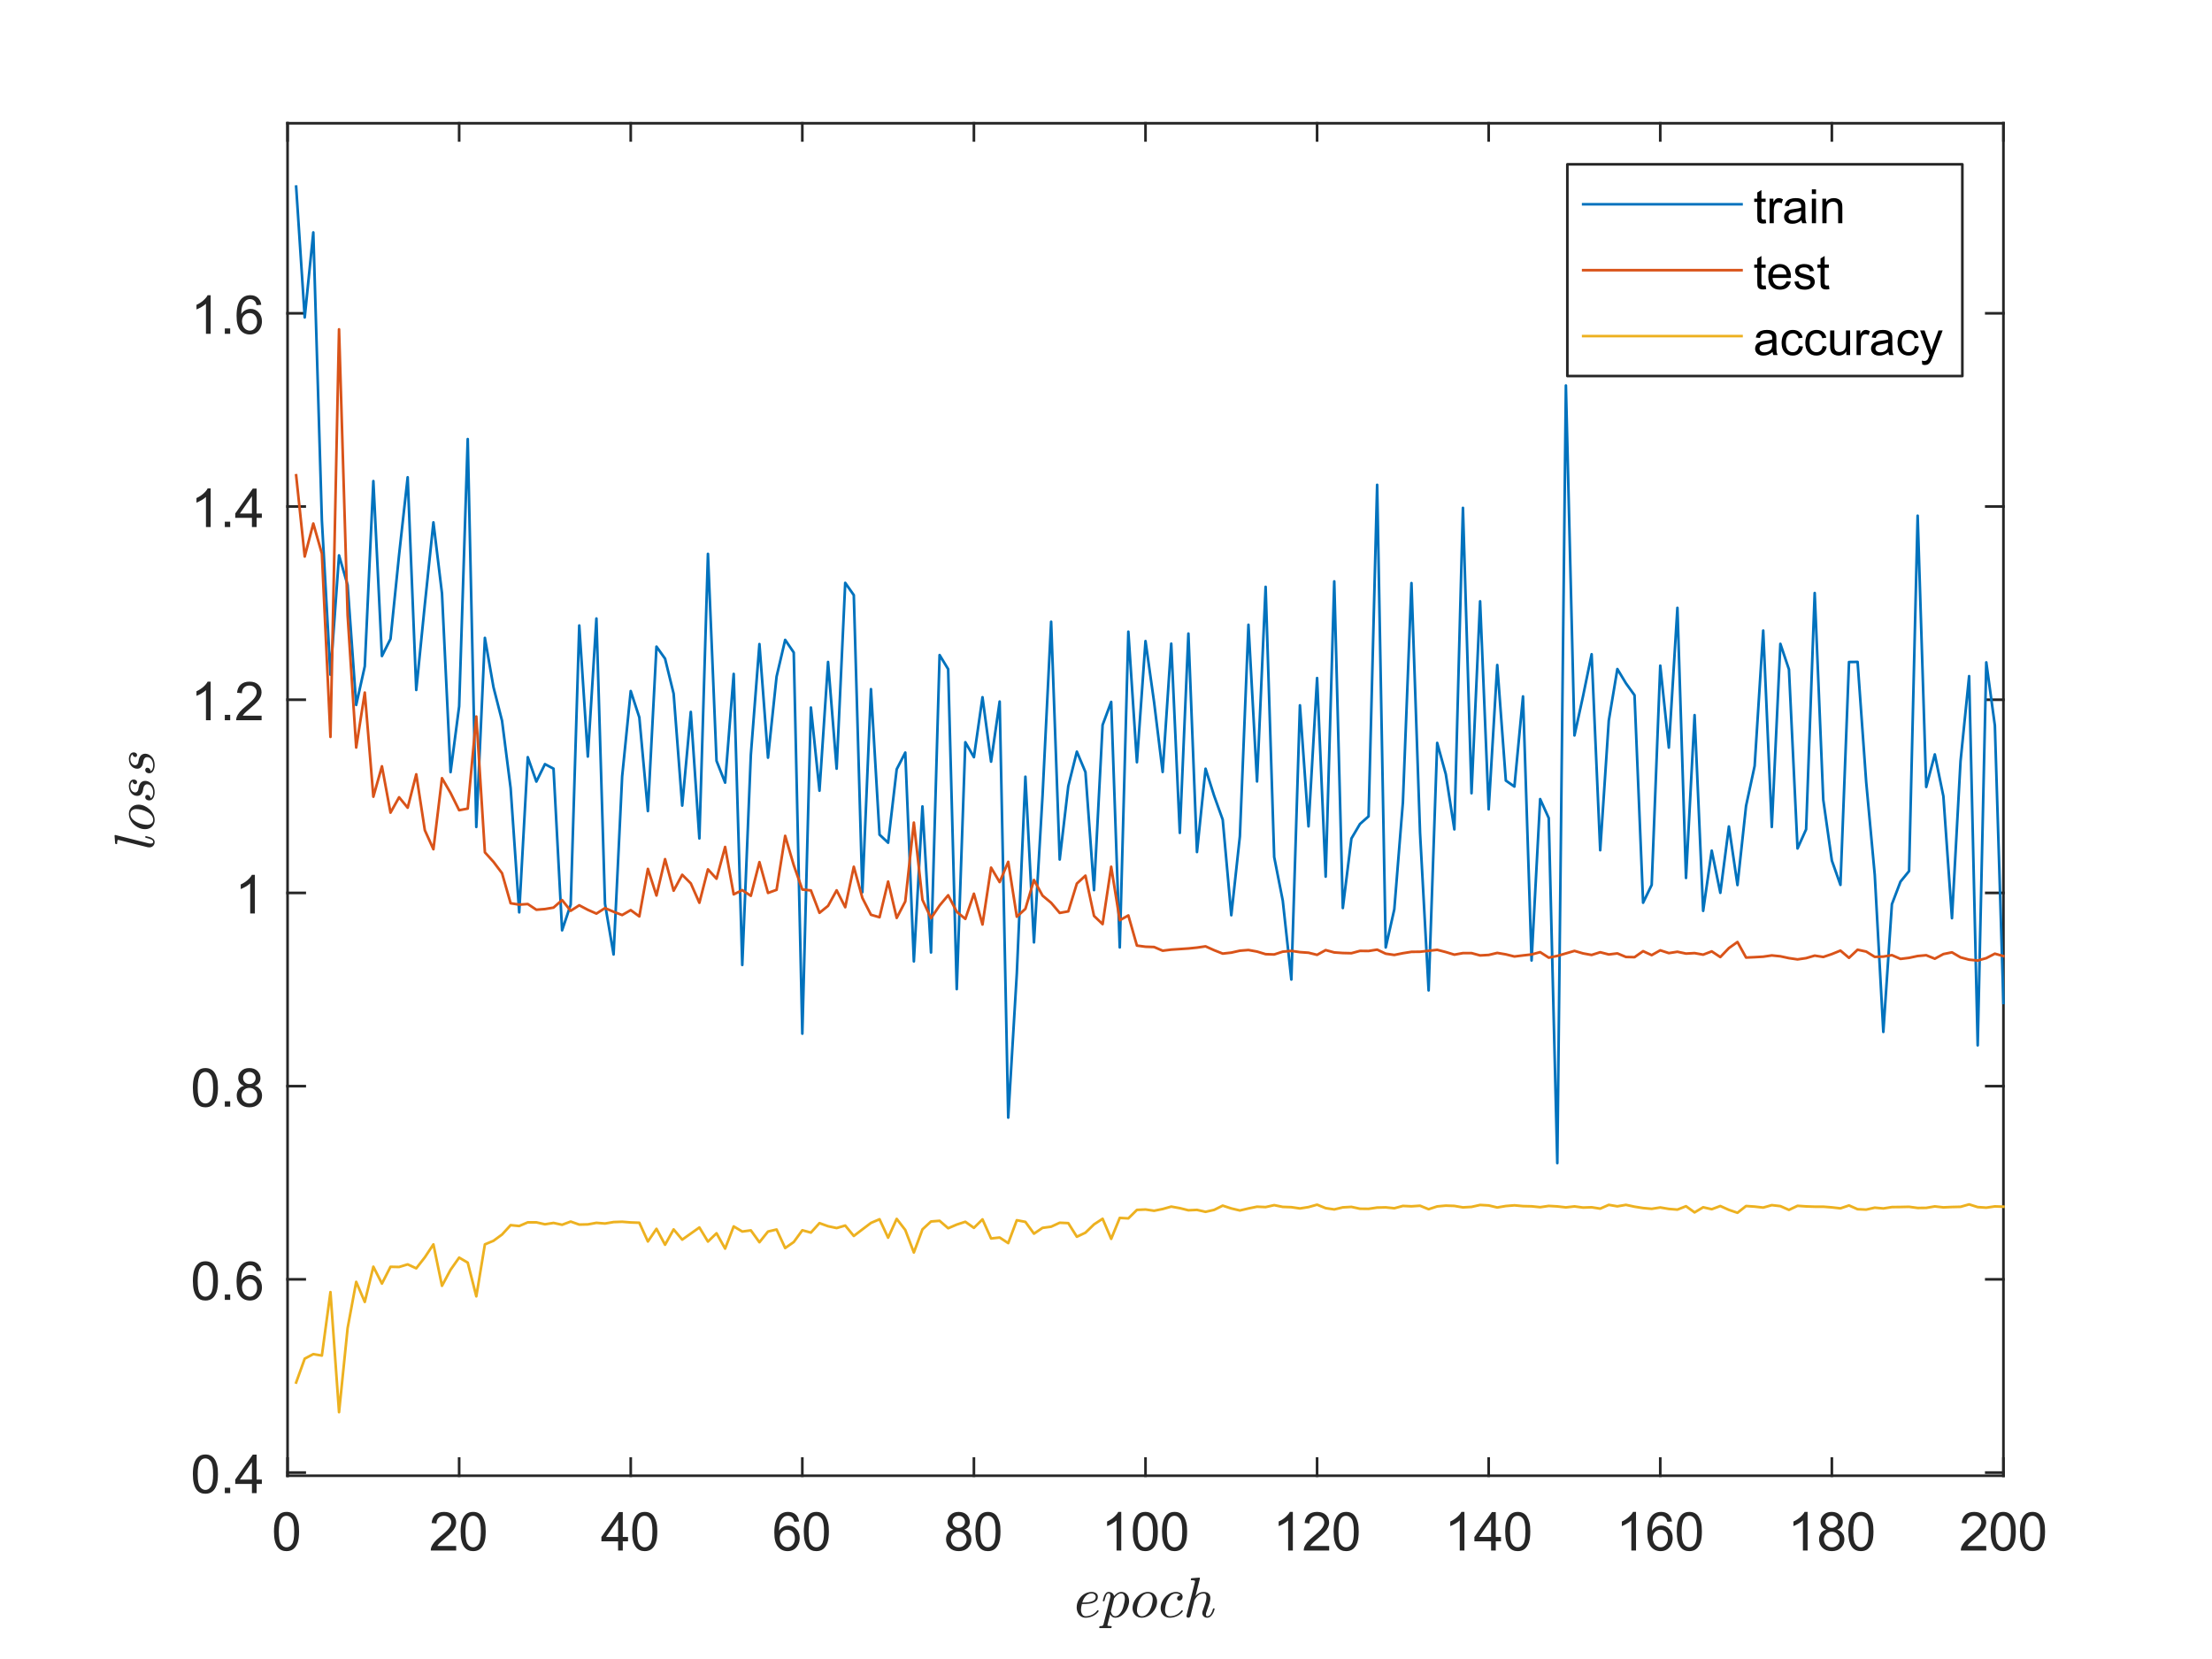 <?xml version="1.0"?>
<!DOCTYPE svg PUBLIC '-//W3C//DTD SVG 1.0//EN'
          'http://www.w3.org/TR/2001/REC-SVG-20010904/DTD/svg10.dtd'>
<svg xmlns:xlink="http://www.w3.org/1999/xlink" style="fill-opacity:1; color-rendering:auto; color-interpolation:auto; text-rendering:auto; stroke:black; stroke-linecap:square; stroke-miterlimit:10; shape-rendering:auto; stroke-opacity:1; fill:black; stroke-dasharray:none; font-weight:normal; stroke-width:1; font-family:'Dialog'; font-style:normal; stroke-linejoin:miter; font-size:12px; stroke-dashoffset:0; image-rendering:auto;" width="700" height="525" xmlns="http://www.w3.org/2000/svg"
><rect width="100%" height="100%" fill="#333333" stroke="none"/><!--Generated by the Batik Graphics2D SVG Generator--><defs id="genericDefs"
  /><g
  ><defs id="defs1"
    ><clipPath clipPathUnits="userSpaceOnUse" id="clipPath1"
      ><path d="M0 0 L700 0 L700 525 L0 525 L0 0 Z"
      /></clipPath
    ></defs
    ><g style="fill:white; stroke:white;"
    ><rect x="0" y="0" width="700" style="clip-path:url(#clipPath1); stroke:none;" height="525"
    /></g
    ><g style="fill:white; text-rendering:optimizeSpeed; color-rendering:optimizeSpeed; image-rendering:optimizeSpeed; shape-rendering:crispEdges; stroke:white; color-interpolation:sRGB;"
    ><rect x="0" width="700" height="525" y="0" style="stroke:none;"
      /><path style="stroke:none;" d="M91 467 L634 467 L634 39 L91 39 Z"
    /></g
    ><g style="fill:rgb(38,38,38); text-rendering:geometricPrecision; image-rendering:optimizeQuality; color-rendering:optimizeQuality; stroke-linejoin:round; stroke:rgb(38,38,38); color-interpolation:linearRGB; stroke-width:0.833;"
    ><line y2="467" style="fill:none;" x1="91" x2="634" y1="467"
      /><line y2="39" style="fill:none;" x1="91" x2="634" y1="39"
      /><line y2="461.57" style="fill:none;" x1="91" x2="91" y1="467"
      /><line y2="461.57" style="fill:none;" x1="145.3" x2="145.3" y1="467"
      /><line y2="461.57" style="fill:none;" x1="199.6" x2="199.6" y1="467"
      /><line y2="461.57" style="fill:none;" x1="253.9" x2="253.9" y1="467"
      /><line y2="461.57" style="fill:none;" x1="308.2" x2="308.2" y1="467"
      /><line y2="461.57" style="fill:none;" x1="362.5" x2="362.5" y1="467"
      /><line y2="461.57" style="fill:none;" x1="416.8" x2="416.8" y1="467"
      /><line y2="461.57" style="fill:none;" x1="471.1" x2="471.1" y1="467"
      /><line y2="461.57" style="fill:none;" x1="525.4" x2="525.4" y1="467"
      /><line y2="461.57" style="fill:none;" x1="579.7" x2="579.7" y1="467"
      /><line y2="461.57" style="fill:none;" x1="634" x2="634" y1="467"
      /><line y2="44.43" style="fill:none;" x1="91" x2="91" y1="39"
      /><line y2="44.43" style="fill:none;" x1="145.3" x2="145.3" y1="39"
      /><line y2="44.43" style="fill:none;" x1="199.6" x2="199.6" y1="39"
      /><line y2="44.43" style="fill:none;" x1="253.9" x2="253.9" y1="39"
      /><line y2="44.43" style="fill:none;" x1="308.2" x2="308.2" y1="39"
      /><line y2="44.43" style="fill:none;" x1="362.5" x2="362.5" y1="39"
      /><line y2="44.43" style="fill:none;" x1="416.8" x2="416.8" y1="39"
      /><line y2="44.43" style="fill:none;" x1="471.1" x2="471.1" y1="39"
      /><line y2="44.43" style="fill:none;" x1="525.4" x2="525.4" y1="39"
      /><line y2="44.43" style="fill:none;" x1="579.7" x2="579.7" y1="39"
      /><line y2="44.43" style="fill:none;" x1="634" x2="634" y1="39"
    /></g
    ><g transform="translate(91,473.667)" style="font-size:16.667px; fill:rgb(38,38,38); text-rendering:geometricPrecision; color-rendering:optimizeQuality; image-rendering:optimizeQuality; stroke:rgb(38,38,38); color-interpolation:linearRGB;"
    ><path style="stroke:none;" d="M-4.297 11 Q-4.297 8.844 -3.852 7.523 Q-3.406 6.203 -2.531 5.492 Q-1.656 4.781 -0.328 4.781 Q0.656 4.781 1.391 5.172 Q2.125 5.562 2.609 6.312 Q3.094 7.062 3.367 8.125 Q3.641 9.188 3.641 11 Q3.641 13.141 3.203 14.453 Q2.766 15.766 1.891 16.484 Q1.016 17.203 -0.328 17.203 Q-2.094 17.203 -3.094 15.953 Q-4.297 14.422 -4.297 11 ZM-2.766 11 Q-2.766 14 -2.062 14.992 Q-1.359 15.984 -0.328 15.984 Q0.703 15.984 1.406 14.984 Q2.109 13.984 2.109 11 Q2.109 8 1.406 7.008 Q0.703 6.016 -0.344 6.016 Q-1.375 6.016 -1.984 6.891 Q-2.766 8 -2.766 11 Z"
    /></g
    ><g transform="translate(145.3,473.667)" style="font-size:16.667px; fill:rgb(38,38,38); text-rendering:geometricPrecision; color-rendering:optimizeQuality; image-rendering:optimizeQuality; stroke:rgb(38,38,38); color-interpolation:linearRGB;"
    ><path style="stroke:none;" d="M-0.938 15.562 L-0.938 17 L-8.984 17 Q-9 16.453 -8.812 15.969 Q-8.5 15.141 -7.828 14.344 Q-7.156 13.547 -5.875 12.5 Q-3.891 10.875 -3.195 9.922 Q-2.5 8.969 -2.5 8.125 Q-2.5 7.234 -3.133 6.625 Q-3.766 6.016 -4.781 6.016 Q-5.859 6.016 -6.508 6.664 Q-7.156 7.312 -7.172 8.453 L-8.703 8.297 Q-8.547 6.578 -7.516 5.68 Q-6.484 4.781 -4.75 4.781 Q-3 4.781 -1.977 5.75 Q-0.953 6.719 -0.953 8.156 Q-0.953 8.891 -1.258 9.594 Q-1.562 10.297 -2.25 11.078 Q-2.938 11.859 -4.547 13.219 Q-5.891 14.359 -6.273 14.758 Q-6.656 15.156 -6.906 15.562 L-0.938 15.562 ZM0.467 11 Q0.467 8.844 0.912 7.523 Q1.357 6.203 2.232 5.492 Q3.107 4.781 4.435 4.781 Q5.42 4.781 6.154 5.172 Q6.888 5.562 7.373 6.312 Q7.857 7.062 8.131 8.125 Q8.404 9.188 8.404 11 Q8.404 13.141 7.966 14.453 Q7.529 15.766 6.654 16.484 Q5.779 17.203 4.435 17.203 Q2.67 17.203 1.67 15.953 Q0.467 14.422 0.467 11 ZM1.998 11 Q1.998 14 2.701 14.992 Q3.404 15.984 4.435 15.984 Q5.466 15.984 6.17 14.984 Q6.873 13.984 6.873 11 Q6.873 8 6.17 7.008 Q5.466 6.016 4.42 6.016 Q3.388 6.016 2.779 6.891 Q1.998 8 1.998 11 Z"
    /></g
    ><g transform="translate(199.6,473.667)" style="font-size:16.667px; fill:rgb(38,38,38); text-rendering:geometricPrecision; color-rendering:optimizeQuality; image-rendering:optimizeQuality; stroke:rgb(38,38,38); color-interpolation:linearRGB;"
    ><path style="stroke:none;" d="M-4 17 L-4 14.094 L-9.281 14.094 L-9.281 12.719 L-3.734 4.828 L-2.516 4.828 L-2.516 12.719 L-0.859 12.719 L-0.859 14.094 L-2.516 14.094 L-2.516 17 L-4 17 ZM-4 12.719 L-4 7.234 L-7.812 12.719 L-4 12.719 ZM0.467 11 Q0.467 8.844 0.912 7.523 Q1.357 6.203 2.232 5.492 Q3.107 4.781 4.435 4.781 Q5.42 4.781 6.154 5.172 Q6.888 5.562 7.373 6.312 Q7.857 7.062 8.131 8.125 Q8.404 9.188 8.404 11 Q8.404 13.141 7.966 14.453 Q7.529 15.766 6.654 16.484 Q5.779 17.203 4.435 17.203 Q2.67 17.203 1.67 15.953 Q0.467 14.422 0.467 11 ZM1.998 11 Q1.998 14 2.701 14.992 Q3.404 15.984 4.435 15.984 Q5.466 15.984 6.17 14.984 Q6.873 13.984 6.873 11 Q6.873 8 6.17 7.008 Q5.466 6.016 4.42 6.016 Q3.388 6.016 2.779 6.891 Q1.998 8 1.998 11 Z"
    /></g
    ><g transform="translate(253.9,473.667)" style="font-size:16.667px; fill:rgb(38,38,38); text-rendering:geometricPrecision; color-rendering:optimizeQuality; image-rendering:optimizeQuality; stroke:rgb(38,38,38); color-interpolation:linearRGB;"
    ><path style="stroke:none;" d="M-1.047 7.812 L-2.531 7.922 Q-2.719 7.047 -3.094 6.656 Q-3.703 6.016 -4.578 6.016 Q-5.297 6.016 -5.844 6.406 Q-6.547 6.922 -6.953 7.906 Q-7.359 8.891 -7.375 10.719 Q-6.828 9.906 -6.055 9.508 Q-5.281 9.109 -4.422 9.109 Q-2.922 9.109 -1.875 10.211 Q-0.828 11.312 -0.828 13.047 Q-0.828 14.188 -1.32 15.172 Q-1.812 16.156 -2.68 16.68 Q-3.547 17.203 -4.641 17.203 Q-6.5 17.203 -7.68 15.828 Q-8.859 14.453 -8.859 11.312 Q-8.859 7.781 -7.562 6.172 Q-6.422 4.781 -4.5 4.781 Q-3.062 4.781 -2.141 5.586 Q-1.219 6.391 -1.047 7.812 ZM-7.141 13.062 Q-7.141 13.828 -6.812 14.531 Q-6.484 15.234 -5.898 15.609 Q-5.312 15.984 -4.656 15.984 Q-3.719 15.984 -3.039 15.219 Q-2.359 14.453 -2.359 13.141 Q-2.359 11.875 -3.031 11.148 Q-3.703 10.422 -4.719 10.422 Q-5.734 10.422 -6.438 11.148 Q-7.141 11.875 -7.141 13.062 ZM0.467 11 Q0.467 8.844 0.912 7.523 Q1.357 6.203 2.232 5.492 Q3.107 4.781 4.435 4.781 Q5.42 4.781 6.154 5.172 Q6.888 5.562 7.373 6.312 Q7.857 7.062 8.131 8.125 Q8.404 9.188 8.404 11 Q8.404 13.141 7.966 14.453 Q7.529 15.766 6.654 16.484 Q5.779 17.203 4.435 17.203 Q2.67 17.203 1.67 15.953 Q0.467 14.422 0.467 11 ZM1.998 11 Q1.998 14 2.701 14.992 Q3.404 15.984 4.435 15.984 Q5.466 15.984 6.17 14.984 Q6.873 13.984 6.873 11 Q6.873 8 6.17 7.008 Q5.466 6.016 4.42 6.016 Q3.388 6.016 2.779 6.891 Q1.998 8 1.998 11 Z"
    /></g
    ><g transform="translate(308.2,473.667)" style="font-size:16.667px; fill:rgb(38,38,38); text-rendering:geometricPrecision; color-rendering:optimizeQuality; image-rendering:optimizeQuality; stroke:rgb(38,38,38); color-interpolation:linearRGB;"
    ><path style="stroke:none;" d="M-6.5 10.406 Q-7.422 10.062 -7.875 9.43 Q-8.328 8.797 -8.328 7.922 Q-8.328 6.594 -7.367 5.688 Q-6.406 4.781 -4.828 4.781 Q-3.234 4.781 -2.266 5.703 Q-1.297 6.625 -1.297 7.953 Q-1.297 8.812 -1.734 9.438 Q-2.172 10.062 -3.078 10.406 Q-1.969 10.766 -1.383 11.578 Q-0.797 12.391 -0.797 13.516 Q-0.797 15.078 -1.898 16.141 Q-3 17.203 -4.797 17.203 Q-6.609 17.203 -7.711 16.141 Q-8.812 15.078 -8.812 13.484 Q-8.812 12.297 -8.211 11.492 Q-7.609 10.688 -6.5 10.406 ZM-6.797 7.875 Q-6.797 8.734 -6.242 9.281 Q-5.688 9.828 -4.797 9.828 Q-3.938 9.828 -3.383 9.281 Q-2.828 8.734 -2.828 7.953 Q-2.828 7.125 -3.398 6.57 Q-3.969 6.016 -4.812 6.016 Q-5.672 6.016 -6.234 6.562 Q-6.797 7.109 -6.797 7.875 ZM-7.281 13.484 Q-7.281 14.125 -6.977 14.727 Q-6.672 15.328 -6.07 15.656 Q-5.469 15.984 -4.781 15.984 Q-3.719 15.984 -3.016 15.289 Q-2.312 14.594 -2.312 13.531 Q-2.312 12.453 -3.031 11.75 Q-3.75 11.047 -4.828 11.047 Q-5.891 11.047 -6.586 11.742 Q-7.281 12.438 -7.281 13.484 ZM0.467 11 Q0.467 8.844 0.912 7.523 Q1.357 6.203 2.232 5.492 Q3.107 4.781 4.435 4.781 Q5.42 4.781 6.154 5.172 Q6.888 5.562 7.373 6.312 Q7.857 7.062 8.131 8.125 Q8.404 9.188 8.404 11 Q8.404 13.141 7.966 14.453 Q7.529 15.766 6.654 16.484 Q5.779 17.203 4.435 17.203 Q2.67 17.203 1.67 15.953 Q0.467 14.422 0.467 11 ZM1.998 11 Q1.998 14 2.701 14.992 Q3.404 15.984 4.435 15.984 Q5.466 15.984 6.17 14.984 Q6.873 13.984 6.873 11 Q6.873 8 6.17 7.008 Q5.466 6.016 4.42 6.016 Q3.388 6.016 2.779 6.891 Q1.998 8 1.998 11 Z"
    /></g
    ><g transform="translate(362.5,473.667)" style="font-size:16.667px; fill:rgb(38,38,38); text-rendering:geometricPrecision; color-rendering:optimizeQuality; image-rendering:optimizeQuality; stroke:rgb(38,38,38); color-interpolation:linearRGB;"
    ><path style="stroke:none;" d="M-7.672 17 L-9.156 17 L-9.156 7.484 Q-9.703 8 -10.578 8.508 Q-11.453 9.016 -12.156 9.281 L-12.156 7.828 Q-10.891 7.25 -9.953 6.406 Q-9.016 5.562 -8.625 4.781 L-7.672 4.781 L-7.672 17 ZM-4.034 11 Q-4.034 8.844 -3.588 7.523 Q-3.143 6.203 -2.268 5.492 Q-1.393 4.781 -0.065 4.781 Q0.92 4.781 1.654 5.172 Q2.388 5.562 2.873 6.312 Q3.357 7.062 3.631 8.125 Q3.904 9.188 3.904 11 Q3.904 13.141 3.466 14.453 Q3.029 15.766 2.154 16.484 Q1.279 17.203 -0.065 17.203 Q-1.83 17.203 -2.83 15.953 Q-4.034 14.422 -4.034 11 ZM-2.502 11 Q-2.502 14 -1.799 14.992 Q-1.096 15.984 -0.065 15.984 Q0.967 15.984 1.67 14.984 Q2.373 13.984 2.373 11 Q2.373 8 1.67 7.008 Q0.967 6.016 -0.08 6.016 Q-1.112 6.016 -1.721 6.891 Q-2.502 8 -2.502 11 ZM5.23 11 Q5.23 8.844 5.675 7.523 Q6.121 6.203 6.996 5.492 Q7.871 4.781 9.199 4.781 Q10.183 4.781 10.917 5.172 Q11.652 5.562 12.136 6.312 Q12.621 7.062 12.894 8.125 Q13.167 9.188 13.167 11 Q13.167 13.141 12.73 14.453 Q12.292 15.766 11.417 16.484 Q10.542 17.203 9.199 17.203 Q7.433 17.203 6.433 15.953 Q5.23 14.422 5.23 11 ZM6.761 11 Q6.761 14 7.464 14.992 Q8.167 15.984 9.199 15.984 Q10.23 15.984 10.933 14.984 Q11.636 13.984 11.636 11 Q11.636 8 10.933 7.008 Q10.23 6.016 9.183 6.016 Q8.152 6.016 7.542 6.891 Q6.761 8 6.761 11 Z"
    /></g
    ><g transform="translate(416.8,473.667)" style="font-size:16.667px; fill:rgb(38,38,38); text-rendering:geometricPrecision; color-rendering:optimizeQuality; image-rendering:optimizeQuality; stroke:rgb(38,38,38); color-interpolation:linearRGB;"
    ><path style="stroke:none;" d="M-7.672 17 L-9.156 17 L-9.156 7.484 Q-9.703 8 -10.578 8.508 Q-11.453 9.016 -12.156 9.281 L-12.156 7.828 Q-10.891 7.25 -9.953 6.406 Q-9.016 5.562 -8.625 4.781 L-7.672 4.781 L-7.672 17 ZM3.826 15.562 L3.826 17 L-4.221 17 Q-4.237 16.453 -4.049 15.969 Q-3.737 15.141 -3.065 14.344 Q-2.393 13.547 -1.112 12.5 Q0.873 10.875 1.568 9.922 Q2.263 8.969 2.263 8.125 Q2.263 7.234 1.631 6.625 Q0.998 6.016 -0.018 6.016 Q-1.096 6.016 -1.744 6.664 Q-2.393 7.312 -2.409 8.453 L-3.94 8.297 Q-3.784 6.578 -2.752 5.68 Q-1.721 4.781 0.013 4.781 Q1.763 4.781 2.787 5.75 Q3.81 6.719 3.81 8.156 Q3.81 8.891 3.506 9.594 Q3.201 10.297 2.513 11.078 Q1.826 11.859 0.216 13.219 Q-1.127 14.359 -1.51 14.758 Q-1.893 15.156 -2.143 15.562 L3.826 15.562 ZM5.23 11 Q5.23 8.844 5.675 7.523 Q6.121 6.203 6.996 5.492 Q7.871 4.781 9.199 4.781 Q10.183 4.781 10.917 5.172 Q11.652 5.562 12.136 6.312 Q12.621 7.062 12.894 8.125 Q13.167 9.188 13.167 11 Q13.167 13.141 12.73 14.453 Q12.292 15.766 11.417 16.484 Q10.542 17.203 9.199 17.203 Q7.433 17.203 6.433 15.953 Q5.23 14.422 5.23 11 ZM6.761 11 Q6.761 14 7.464 14.992 Q8.167 15.984 9.199 15.984 Q10.23 15.984 10.933 14.984 Q11.636 13.984 11.636 11 Q11.636 8 10.933 7.008 Q10.23 6.016 9.183 6.016 Q8.152 6.016 7.542 6.891 Q6.761 8 6.761 11 Z"
    /></g
    ><g transform="translate(471.1,473.667)" style="font-size:16.667px; fill:rgb(38,38,38); text-rendering:geometricPrecision; color-rendering:optimizeQuality; image-rendering:optimizeQuality; stroke:rgb(38,38,38); color-interpolation:linearRGB;"
    ><path style="stroke:none;" d="M-7.672 17 L-9.156 17 L-9.156 7.484 Q-9.703 8 -10.578 8.508 Q-11.453 9.016 -12.156 9.281 L-12.156 7.828 Q-10.891 7.25 -9.953 6.406 Q-9.016 5.562 -8.625 4.781 L-7.672 4.781 L-7.672 17 ZM0.763 17 L0.763 14.094 L-4.518 14.094 L-4.518 12.719 L1.029 4.828 L2.248 4.828 L2.248 12.719 L3.904 12.719 L3.904 14.094 L2.248 14.094 L2.248 17 L0.763 17 ZM0.763 12.719 L0.763 7.234 L-3.049 12.719 L0.763 12.719 ZM5.23 11 Q5.23 8.844 5.675 7.523 Q6.121 6.203 6.996 5.492 Q7.871 4.781 9.199 4.781 Q10.183 4.781 10.917 5.172 Q11.652 5.562 12.136 6.312 Q12.621 7.062 12.894 8.125 Q13.167 9.188 13.167 11 Q13.167 13.141 12.73 14.453 Q12.292 15.766 11.417 16.484 Q10.542 17.203 9.199 17.203 Q7.433 17.203 6.433 15.953 Q5.23 14.422 5.23 11 ZM6.761 11 Q6.761 14 7.464 14.992 Q8.167 15.984 9.199 15.984 Q10.23 15.984 10.933 14.984 Q11.636 13.984 11.636 11 Q11.636 8 10.933 7.008 Q10.23 6.016 9.183 6.016 Q8.152 6.016 7.542 6.891 Q6.761 8 6.761 11 Z"
    /></g
    ><g transform="translate(525.4,473.667)" style="font-size:16.667px; fill:rgb(38,38,38); text-rendering:geometricPrecision; color-rendering:optimizeQuality; image-rendering:optimizeQuality; stroke:rgb(38,38,38); color-interpolation:linearRGB;"
    ><path style="stroke:none;" d="M-7.672 17 L-9.156 17 L-9.156 7.484 Q-9.703 8 -10.578 8.508 Q-11.453 9.016 -12.156 9.281 L-12.156 7.828 Q-10.891 7.25 -9.953 6.406 Q-9.016 5.562 -8.625 4.781 L-7.672 4.781 L-7.672 17 ZM3.716 7.812 L2.232 7.922 Q2.045 7.047 1.67 6.656 Q1.06 6.016 0.185 6.016 Q-0.533 6.016 -1.08 6.406 Q-1.784 6.922 -2.19 7.906 Q-2.596 8.891 -2.612 10.719 Q-2.065 9.906 -1.291 9.508 Q-0.518 9.109 0.342 9.109 Q1.841 9.109 2.888 10.211 Q3.935 11.312 3.935 13.047 Q3.935 14.188 3.443 15.172 Q2.951 16.156 2.084 16.68 Q1.216 17.203 0.123 17.203 Q-1.737 17.203 -2.916 15.828 Q-4.096 14.453 -4.096 11.312 Q-4.096 7.781 -2.799 6.172 Q-1.659 4.781 0.263 4.781 Q1.701 4.781 2.623 5.586 Q3.545 6.391 3.716 7.812 ZM-2.377 13.062 Q-2.377 13.828 -2.049 14.531 Q-1.721 15.234 -1.135 15.609 Q-0.549 15.984 0.107 15.984 Q1.045 15.984 1.724 15.219 Q2.404 14.453 2.404 13.141 Q2.404 11.875 1.732 11.148 Q1.06 10.422 0.045 10.422 Q-0.971 10.422 -1.674 11.148 Q-2.377 11.875 -2.377 13.062 ZM5.23 11 Q5.23 8.844 5.675 7.523 Q6.121 6.203 6.996 5.492 Q7.871 4.781 9.199 4.781 Q10.183 4.781 10.917 5.172 Q11.652 5.562 12.136 6.312 Q12.621 7.062 12.894 8.125 Q13.167 9.188 13.167 11 Q13.167 13.141 12.73 14.453 Q12.292 15.766 11.417 16.484 Q10.542 17.203 9.199 17.203 Q7.433 17.203 6.433 15.953 Q5.23 14.422 5.23 11 ZM6.761 11 Q6.761 14 7.464 14.992 Q8.167 15.984 9.199 15.984 Q10.23 15.984 10.933 14.984 Q11.636 13.984 11.636 11 Q11.636 8 10.933 7.008 Q10.23 6.016 9.183 6.016 Q8.152 6.016 7.542 6.891 Q6.761 8 6.761 11 Z"
    /></g
    ><g transform="translate(579.7,473.667)" style="font-size:16.667px; fill:rgb(38,38,38); text-rendering:geometricPrecision; color-rendering:optimizeQuality; image-rendering:optimizeQuality; stroke:rgb(38,38,38); color-interpolation:linearRGB;"
    ><path style="stroke:none;" d="M-7.672 17 L-9.156 17 L-9.156 7.484 Q-9.703 8 -10.578 8.508 Q-11.453 9.016 -12.156 9.281 L-12.156 7.828 Q-10.891 7.25 -9.953 6.406 Q-9.016 5.562 -8.625 4.781 L-7.672 4.781 L-7.672 17 ZM-1.737 10.406 Q-2.659 10.062 -3.112 9.43 Q-3.565 8.797 -3.565 7.922 Q-3.565 6.594 -2.604 5.688 Q-1.643 4.781 -0.065 4.781 Q1.529 4.781 2.498 5.703 Q3.466 6.625 3.466 7.953 Q3.466 8.812 3.029 9.438 Q2.591 10.062 1.685 10.406 Q2.795 10.766 3.381 11.578 Q3.966 12.391 3.966 13.516 Q3.966 15.078 2.865 16.141 Q1.763 17.203 -0.034 17.203 Q-1.846 17.203 -2.947 16.141 Q-4.049 15.078 -4.049 13.484 Q-4.049 12.297 -3.447 11.492 Q-2.846 10.688 -1.737 10.406 ZM-2.034 7.875 Q-2.034 8.734 -1.479 9.281 Q-0.924 9.828 -0.034 9.828 Q0.826 9.828 1.381 9.281 Q1.935 8.734 1.935 7.953 Q1.935 7.125 1.365 6.57 Q0.795 6.016 -0.049 6.016 Q-0.908 6.016 -1.471 6.562 Q-2.034 7.109 -2.034 7.875 ZM-2.518 13.484 Q-2.518 14.125 -2.213 14.727 Q-1.909 15.328 -1.307 15.656 Q-0.705 15.984 -0.018 15.984 Q1.045 15.984 1.748 15.289 Q2.451 14.594 2.451 13.531 Q2.451 12.453 1.732 11.75 Q1.013 11.047 -0.065 11.047 Q-1.127 11.047 -1.823 11.742 Q-2.518 12.438 -2.518 13.484 ZM5.23 11 Q5.23 8.844 5.675 7.523 Q6.121 6.203 6.996 5.492 Q7.871 4.781 9.199 4.781 Q10.183 4.781 10.917 5.172 Q11.652 5.562 12.136 6.312 Q12.621 7.062 12.894 8.125 Q13.167 9.188 13.167 11 Q13.167 13.141 12.73 14.453 Q12.292 15.766 11.417 16.484 Q10.542 17.203 9.199 17.203 Q7.433 17.203 6.433 15.953 Q5.23 14.422 5.23 11 ZM6.761 11 Q6.761 14 7.464 14.992 Q8.167 15.984 9.199 15.984 Q10.23 15.984 10.933 14.984 Q11.636 13.984 11.636 11 Q11.636 8 10.933 7.008 Q10.23 6.016 9.183 6.016 Q8.152 6.016 7.542 6.891 Q6.761 8 6.761 11 Z"
    /></g
    ><g transform="translate(634,473.667)" style="font-size:16.667px; fill:rgb(38,38,38); text-rendering:geometricPrecision; color-rendering:optimizeQuality; image-rendering:optimizeQuality; stroke:rgb(38,38,38); color-interpolation:linearRGB;"
    ><path style="stroke:none;" d="M-5.438 15.562 L-5.438 17 L-13.484 17 Q-13.5 16.453 -13.312 15.969 Q-13 15.141 -12.328 14.344 Q-11.656 13.547 -10.375 12.5 Q-8.391 10.875 -7.695 9.922 Q-7 8.969 -7 8.125 Q-7 7.234 -7.633 6.625 Q-8.266 6.016 -9.281 6.016 Q-10.359 6.016 -11.008 6.664 Q-11.656 7.312 -11.672 8.453 L-13.203 8.297 Q-13.047 6.578 -12.016 5.68 Q-10.984 4.781 -9.25 4.781 Q-7.5 4.781 -6.477 5.75 Q-5.453 6.719 -5.453 8.156 Q-5.453 8.891 -5.758 9.594 Q-6.062 10.297 -6.75 11.078 Q-7.438 11.859 -9.047 13.219 Q-10.391 14.359 -10.773 14.758 Q-11.156 15.156 -11.406 15.562 L-5.438 15.562 ZM-4.034 11 Q-4.034 8.844 -3.588 7.523 Q-3.143 6.203 -2.268 5.492 Q-1.393 4.781 -0.065 4.781 Q0.92 4.781 1.654 5.172 Q2.388 5.562 2.873 6.312 Q3.357 7.062 3.631 8.125 Q3.904 9.188 3.904 11 Q3.904 13.141 3.466 14.453 Q3.029 15.766 2.154 16.484 Q1.279 17.203 -0.065 17.203 Q-1.83 17.203 -2.83 15.953 Q-4.034 14.422 -4.034 11 ZM-2.502 11 Q-2.502 14 -1.799 14.992 Q-1.096 15.984 -0.065 15.984 Q0.967 15.984 1.67 14.984 Q2.373 13.984 2.373 11 Q2.373 8 1.67 7.008 Q0.967 6.016 -0.08 6.016 Q-1.112 6.016 -1.721 6.891 Q-2.502 8 -2.502 11 ZM5.23 11 Q5.23 8.844 5.675 7.523 Q6.121 6.203 6.996 5.492 Q7.871 4.781 9.199 4.781 Q10.183 4.781 10.917 5.172 Q11.652 5.562 12.136 6.312 Q12.621 7.062 12.894 8.125 Q13.167 9.188 13.167 11 Q13.167 13.141 12.73 14.453 Q12.292 15.766 11.417 16.484 Q10.542 17.203 9.199 17.203 Q7.433 17.203 6.433 15.953 Q5.23 14.422 5.23 11 ZM6.761 11 Q6.761 14 7.464 14.992 Q8.167 15.984 9.199 15.984 Q10.23 15.984 10.933 14.984 Q11.636 13.984 11.636 11 Q11.636 8 10.933 7.008 Q10.23 6.016 9.183 6.016 Q8.152 6.016 7.542 6.891 Q6.761 8 6.761 11 Z"
    /></g
    ><g transform="translate(362.5,496.333)" style="font-size:18.333px; fill:rgb(38,38,38); text-rendering:geometricPrecision; image-rendering:optimizeQuality; color-rendering:optimizeQuality; font-family:'mwa_cmmi10'; stroke:rgb(38,38,38); color-interpolation:linearRGB;"
    ><path style="stroke:none;" d="M-18.947 15.603 Q-19.806 15.603 -20.455 15.158 Q-21.103 14.712 -21.439 13.947 Q-21.775 13.181 -21.775 12.337 Q-21.775 11.056 -21.134 9.931 Q-20.494 8.806 -19.384 8.127 Q-18.275 7.447 -17.009 7.447 Q-16.228 7.447 -15.658 7.845 Q-15.088 8.244 -15.088 8.994 Q-15.088 10.025 -15.908 10.533 Q-16.728 11.041 -17.767 11.158 Q-18.806 11.275 -20.072 11.275 L-20.119 11.275 Q-20.416 12.353 -20.416 13.119 Q-20.416 13.916 -20.041 14.525 Q-19.666 15.134 -18.916 15.134 Q-17.837 15.134 -16.853 14.642 Q-15.869 14.15 -15.244 13.275 Q-15.181 13.212 -15.103 13.212 Q-15.009 13.212 -14.916 13.314 Q-14.822 13.416 -14.822 13.509 Q-14.822 13.587 -14.869 13.619 Q-15.525 14.541 -16.642 15.072 Q-17.759 15.603 -18.947 15.603 ZM-20.009 10.806 Q-18.962 10.806 -18.08 10.712 Q-17.197 10.619 -16.47 10.228 Q-15.744 9.837 -15.744 9.009 Q-15.744 8.681 -15.931 8.431 Q-16.119 8.181 -16.416 8.048 Q-16.712 7.916 -17.025 7.916 Q-17.791 7.916 -18.4 8.33 Q-19.009 8.744 -19.408 9.408 Q-19.806 10.072 -20.009 10.806 Z"
      /><path style="stroke:none;" d="M-14.489 18.884 Q-14.645 18.884 -14.645 18.666 Q-14.582 18.259 -14.41 18.259 Q-13.848 18.259 -13.621 18.158 Q-13.395 18.056 -13.285 17.65 L-11.254 9.541 Q-11.114 9.212 -11.114 8.681 Q-11.114 7.916 -11.645 7.916 Q-12.207 7.916 -12.481 8.587 Q-12.754 9.259 -13.004 10.291 Q-13.004 10.4 -13.16 10.4 L-13.364 10.4 Q-13.41 10.4 -13.465 10.33 Q-13.52 10.259 -13.52 10.212 Q-13.317 9.431 -13.137 8.884 Q-12.957 8.337 -12.575 7.892 Q-12.192 7.447 -11.629 7.447 Q-11.004 7.447 -10.543 7.791 Q-10.082 8.134 -9.942 8.744 Q-9.457 8.166 -8.856 7.806 Q-8.254 7.447 -7.629 7.447 Q-6.879 7.447 -6.317 7.853 Q-5.754 8.259 -5.473 8.908 Q-5.192 9.556 -5.192 10.322 Q-5.192 11.478 -5.785 12.72 Q-6.379 13.962 -7.395 14.783 Q-8.41 15.603 -9.567 15.603 Q-10.098 15.603 -10.528 15.306 Q-10.957 15.009 -11.192 14.525 L-12.004 17.728 Q-12.051 17.978 -12.051 18.025 Q-12.051 18.259 -10.864 18.259 Q-10.692 18.259 -10.692 18.494 Q-10.754 18.728 -10.793 18.806 Q-10.832 18.884 -10.989 18.884 L-14.489 18.884 ZM-9.551 15.134 Q-8.926 15.134 -8.395 14.619 Q-7.864 14.103 -7.52 13.462 Q-7.27 12.978 -7.059 12.275 Q-6.848 11.572 -6.692 10.783 Q-6.535 9.994 -6.535 9.525 Q-6.535 9.119 -6.645 8.759 Q-6.754 8.4 -7.004 8.158 Q-7.254 7.916 -7.66 7.916 Q-8.317 7.916 -8.903 8.384 Q-9.489 8.853 -9.973 9.541 L-9.973 9.603 L-10.957 13.587 Q-10.832 14.228 -10.481 14.681 Q-10.129 15.134 -9.551 15.134 Z"
      /><path style="stroke:none;" d="M-1.186 15.603 Q-2.046 15.603 -2.71 15.197 Q-3.374 14.791 -3.733 14.103 Q-4.093 13.416 -4.093 12.556 Q-4.093 11.337 -3.413 10.142 Q-2.733 8.947 -1.601 8.197 Q-0.468 7.447 0.767 7.447 Q1.439 7.447 1.962 7.673 Q2.485 7.9 2.868 8.314 Q3.251 8.728 3.462 9.283 Q3.673 9.837 3.673 10.494 Q3.673 11.431 3.275 12.337 Q2.876 13.244 2.189 13.986 Q1.501 14.728 0.61 15.166 Q-0.28 15.603 -1.186 15.603 ZM-1.155 15.134 Q-0.358 15.134 0.306 14.587 Q0.97 14.041 1.399 13.205 Q1.829 12.369 2.056 11.447 Q2.282 10.525 2.282 9.791 Q2.282 8.994 1.892 8.455 Q1.501 7.916 0.735 7.916 Q-0.327 7.916 -1.116 8.814 Q-1.905 9.712 -2.304 10.962 Q-2.702 12.212 -2.702 13.259 Q-2.702 14.041 -2.304 14.587 Q-1.905 15.134 -1.155 15.134 Z"
      /><path style="stroke:none;" d="M6.184 13.259 Q6.184 14.041 6.583 14.587 Q6.981 15.134 7.731 15.134 Q8.809 15.134 9.794 14.642 Q10.778 14.15 11.403 13.275 Q11.466 13.212 11.544 13.212 Q11.638 13.212 11.731 13.314 Q11.825 13.416 11.825 13.509 Q11.825 13.587 11.778 13.619 Q11.122 14.541 10.005 15.072 Q8.888 15.603 7.7 15.603 Q6.841 15.603 6.177 15.197 Q5.513 14.791 5.153 14.103 Q4.794 13.416 4.794 12.556 Q4.794 11.337 5.474 10.142 Q6.153 8.947 7.278 8.197 Q8.403 7.447 9.638 7.447 Q10.45 7.447 11.099 7.837 Q11.747 8.228 11.747 8.994 Q11.747 9.478 11.458 9.83 Q11.169 10.181 10.684 10.181 Q10.388 10.181 10.192 10.002 Q9.997 9.822 9.997 9.525 Q9.997 9.103 10.309 8.806 Q10.622 8.509 11.028 8.509 L11.059 8.509 Q10.856 8.197 10.458 8.056 Q10.059 7.916 9.622 7.916 Q8.559 7.916 7.771 8.814 Q6.981 9.712 6.583 10.962 Q6.184 12.212 6.184 13.259 Z"
      /><path style="stroke:none;" d="M12.962 15.072 Q12.962 14.962 12.978 14.916 L15.603 4.509 Q15.665 4.197 15.681 4.025 Q15.681 3.744 14.509 3.744 Q14.337 3.744 14.337 3.494 Q14.337 3.462 14.368 3.345 Q14.4 3.228 14.447 3.166 Q14.493 3.103 14.587 3.103 L17.009 2.916 L17.056 2.916 Q17.056 2.931 17.118 2.962 Q17.181 2.994 17.197 2.994 Q17.228 3.087 17.228 3.134 L15.822 8.759 Q16.931 7.447 18.447 7.447 Q19.087 7.447 19.548 7.666 Q20.009 7.884 20.267 8.33 Q20.525 8.775 20.525 9.384 Q20.525 10.119 20.197 11.166 Q19.868 12.212 19.368 13.509 Q19.118 14.103 19.118 14.587 Q19.118 15.134 19.54 15.134 Q20.243 15.134 20.712 14.377 Q21.181 13.619 21.368 12.759 Q21.4 12.65 21.509 12.65 L21.728 12.65 Q21.806 12.65 21.845 12.697 Q21.884 12.744 21.884 12.806 Q21.884 12.822 21.868 12.853 Q21.712 13.509 21.4 14.134 Q21.087 14.759 20.611 15.181 Q20.134 15.603 19.493 15.603 Q18.868 15.603 18.415 15.166 Q17.962 14.728 17.962 14.103 Q17.962 13.775 18.103 13.4 Q18.618 12.056 18.954 10.994 Q19.29 9.931 19.29 9.119 Q19.29 8.603 19.087 8.259 Q18.884 7.916 18.415 7.916 Q17.447 7.916 16.728 8.509 Q16.009 9.103 15.478 10.072 L14.259 14.994 Q14.197 15.259 13.993 15.431 Q13.79 15.603 13.525 15.603 Q13.29 15.603 13.126 15.447 Q12.962 15.291 12.962 15.072 Z"
    /></g
    ><g style="fill:rgb(38,38,38); text-rendering:geometricPrecision; image-rendering:optimizeQuality; color-rendering:optimizeQuality; stroke-linejoin:round; stroke:rgb(38,38,38); color-interpolation:linearRGB; stroke-width:0.833;"
    ><line y2="39" style="fill:none;" x1="91" x2="91" y1="467"
      /><line y2="39" style="fill:none;" x1="634" x2="634" y1="467"
      /><line y2="466" style="fill:none;" x1="91" x2="96.43" y1="466"
      /><line y2="404.857" style="fill:none;" x1="91" x2="96.43" y1="404.857"
      /><line y2="343.714" style="fill:none;" x1="91" x2="96.43" y1="343.714"
      /><line y2="282.571" style="fill:none;" x1="91" x2="96.43" y1="282.571"
      /><line y2="221.428" style="fill:none;" x1="91" x2="96.43" y1="221.428"
      /><line y2="160.285" style="fill:none;" x1="91" x2="96.43" y1="160.285"
      /><line y2="99.143" style="fill:none;" x1="91" x2="96.43" y1="99.143"
      /><line y2="466" style="fill:none;" x1="634" x2="628.57" y1="466"
      /><line y2="404.857" style="fill:none;" x1="634" x2="628.57" y1="404.857"
      /><line y2="343.714" style="fill:none;" x1="634" x2="628.57" y1="343.714"
      /><line y2="282.571" style="fill:none;" x1="634" x2="628.57" y1="282.571"
      /><line y2="221.428" style="fill:none;" x1="634" x2="628.57" y1="221.428"
      /><line y2="160.285" style="fill:none;" x1="634" x2="628.57" y1="160.285"
      /><line y2="99.143" style="fill:none;" x1="634" x2="628.57" y1="99.143"
    /></g
    ><g transform="translate(84.333,466)" style="font-size:16.667px; fill:rgb(38,38,38); text-rendering:geometricPrecision; color-rendering:optimizeQuality; image-rendering:optimizeQuality; stroke:rgb(38,38,38); color-interpolation:linearRGB;"
    ><path style="stroke:none;" d="M-23.297 0.5 Q-23.297 -1.656 -22.852 -2.977 Q-22.406 -4.297 -21.531 -5.008 Q-20.656 -5.719 -19.328 -5.719 Q-18.344 -5.719 -17.609 -5.328 Q-16.875 -4.938 -16.391 -4.188 Q-15.906 -3.438 -15.633 -2.375 Q-15.359 -1.312 -15.359 0.5 Q-15.359 2.641 -15.797 3.953 Q-16.234 5.266 -17.109 5.984 Q-17.984 6.703 -19.328 6.703 Q-21.094 6.703 -22.094 5.453 Q-23.297 3.922 -23.297 0.5 ZM-21.766 0.5 Q-21.766 3.5 -21.062 4.492 Q-20.359 5.484 -19.328 5.484 Q-18.297 5.484 -17.594 4.484 Q-16.891 3.484 -16.891 0.5 Q-16.891 -2.5 -17.594 -3.492 Q-18.297 -4.484 -19.344 -4.484 Q-20.375 -4.484 -20.984 -3.609 Q-21.766 -2.5 -21.766 0.5 ZM-13.19 6.5 L-13.19 4.797 L-11.487 4.797 L-11.487 6.5 L-13.19 6.5 ZM-4.609 6.5 L-4.609 3.594 L-9.89 3.594 L-9.89 2.219 L-4.343 -5.672 L-3.125 -5.672 L-3.125 2.219 L-1.468 2.219 L-1.468 3.594 L-3.125 3.594 L-3.125 6.5 L-4.609 6.5 ZM-4.609 2.219 L-4.609 -3.266 L-8.421 2.219 L-4.609 2.219 Z"
    /></g
    ><g transform="translate(84.333,404.857)" style="font-size:16.667px; fill:rgb(38,38,38); text-rendering:geometricPrecision; color-rendering:optimizeQuality; image-rendering:optimizeQuality; stroke:rgb(38,38,38); color-interpolation:linearRGB;"
    ><path style="stroke:none;" d="M-23.297 0.5 Q-23.297 -1.656 -22.852 -2.977 Q-22.406 -4.297 -21.531 -5.008 Q-20.656 -5.719 -19.328 -5.719 Q-18.344 -5.719 -17.609 -5.328 Q-16.875 -4.938 -16.391 -4.188 Q-15.906 -3.438 -15.633 -2.375 Q-15.359 -1.312 -15.359 0.5 Q-15.359 2.641 -15.797 3.953 Q-16.234 5.266 -17.109 5.984 Q-17.984 6.703 -19.328 6.703 Q-21.094 6.703 -22.094 5.453 Q-23.297 3.922 -23.297 0.5 ZM-21.766 0.5 Q-21.766 3.5 -21.062 4.492 Q-20.359 5.484 -19.328 5.484 Q-18.297 5.484 -17.594 4.484 Q-16.891 3.484 -16.891 0.5 Q-16.891 -2.5 -17.594 -3.492 Q-18.297 -4.484 -19.344 -4.484 Q-20.375 -4.484 -20.984 -3.609 Q-21.766 -2.5 -21.766 0.5 ZM-13.19 6.5 L-13.19 4.797 L-11.487 4.797 L-11.487 6.5 L-13.19 6.5 ZM-1.656 -2.688 L-3.14 -2.578 Q-3.328 -3.453 -3.703 -3.844 Q-4.312 -4.484 -5.187 -4.484 Q-5.906 -4.484 -6.453 -4.094 Q-7.156 -3.578 -7.562 -2.594 Q-7.968 -1.609 -7.984 0.219 Q-7.437 -0.594 -6.664 -0.992 Q-5.89 -1.391 -5.031 -1.391 Q-3.531 -1.391 -2.484 -0.289 Q-1.437 0.812 -1.437 2.547 Q-1.437 3.688 -1.929 4.672 Q-2.421 5.656 -3.289 6.18 Q-4.156 6.703 -5.25 6.703 Q-7.109 6.703 -8.289 5.328 Q-9.468 3.953 -9.468 0.812 Q-9.468 -2.719 -8.171 -4.328 Q-7.031 -5.719 -5.109 -5.719 Q-3.671 -5.719 -2.75 -4.914 Q-1.828 -4.109 -1.656 -2.688 ZM-7.75 2.562 Q-7.75 3.328 -7.421 4.031 Q-7.093 4.734 -6.507 5.109 Q-5.921 5.484 -5.265 5.484 Q-4.328 5.484 -3.648 4.719 Q-2.968 3.953 -2.968 2.641 Q-2.968 1.375 -3.64 0.648 Q-4.312 -0.078 -5.328 -0.078 Q-6.343 -0.078 -7.046 0.648 Q-7.75 1.375 -7.75 2.562 Z"
    /></g
    ><g transform="translate(84.333,343.714)" style="font-size:16.667px; fill:rgb(38,38,38); text-rendering:geometricPrecision; color-rendering:optimizeQuality; image-rendering:optimizeQuality; stroke:rgb(38,38,38); color-interpolation:linearRGB;"
    ><path style="stroke:none;" d="M-23.297 0.5 Q-23.297 -1.656 -22.852 -2.977 Q-22.406 -4.297 -21.531 -5.008 Q-20.656 -5.719 -19.328 -5.719 Q-18.344 -5.719 -17.609 -5.328 Q-16.875 -4.938 -16.391 -4.188 Q-15.906 -3.438 -15.633 -2.375 Q-15.359 -1.312 -15.359 0.5 Q-15.359 2.641 -15.797 3.953 Q-16.234 5.266 -17.109 5.984 Q-17.984 6.703 -19.328 6.703 Q-21.094 6.703 -22.094 5.453 Q-23.297 3.922 -23.297 0.5 ZM-21.766 0.5 Q-21.766 3.5 -21.062 4.492 Q-20.359 5.484 -19.328 5.484 Q-18.297 5.484 -17.594 4.484 Q-16.891 3.484 -16.891 0.5 Q-16.891 -2.5 -17.594 -3.492 Q-18.297 -4.484 -19.344 -4.484 Q-20.375 -4.484 -20.984 -3.609 Q-21.766 -2.5 -21.766 0.5 ZM-13.19 6.5 L-13.19 4.797 L-11.487 4.797 L-11.487 6.5 L-13.19 6.5 ZM-7.109 -0.094 Q-8.031 -0.438 -8.484 -1.07 Q-8.937 -1.703 -8.937 -2.578 Q-8.937 -3.906 -7.976 -4.812 Q-7.015 -5.719 -5.437 -5.719 Q-3.843 -5.719 -2.875 -4.797 Q-1.906 -3.875 -1.906 -2.547 Q-1.906 -1.688 -2.343 -1.062 Q-2.781 -0.438 -3.687 -0.094 Q-2.578 0.266 -1.992 1.078 Q-1.406 1.891 -1.406 3.016 Q-1.406 4.578 -2.507 5.641 Q-3.609 6.703 -5.406 6.703 Q-7.218 6.703 -8.32 5.641 Q-9.421 4.578 -9.421 2.984 Q-9.421 1.797 -8.82 0.992 Q-8.218 0.188 -7.109 -0.094 ZM-7.406 -2.625 Q-7.406 -1.766 -6.851 -1.219 Q-6.296 -0.672 -5.406 -0.672 Q-4.546 -0.672 -3.992 -1.219 Q-3.437 -1.766 -3.437 -2.547 Q-3.437 -3.375 -4.007 -3.93 Q-4.578 -4.484 -5.421 -4.484 Q-6.281 -4.484 -6.843 -3.938 Q-7.406 -3.391 -7.406 -2.625 ZM-7.89 2.984 Q-7.89 3.625 -7.585 4.227 Q-7.281 4.828 -6.679 5.156 Q-6.078 5.484 -5.39 5.484 Q-4.328 5.484 -3.625 4.789 Q-2.921 4.094 -2.921 3.031 Q-2.921 1.953 -3.64 1.25 Q-4.359 0.547 -5.437 0.547 Q-6.5 0.547 -7.195 1.242 Q-7.89 1.938 -7.89 2.984 Z"
    /></g
    ><g transform="translate(84.333,282.571)" style="font-size:16.667px; fill:rgb(38,38,38); text-rendering:geometricPrecision; color-rendering:optimizeQuality; image-rendering:optimizeQuality; stroke:rgb(38,38,38); color-interpolation:linearRGB;"
    ><path style="stroke:none;" d="M-3.672 6.5 L-5.156 6.5 L-5.156 -3.016 Q-5.703 -2.5 -6.578 -1.992 Q-7.453 -1.484 -8.156 -1.219 L-8.156 -2.672 Q-6.891 -3.25 -5.953 -4.094 Q-5.016 -4.938 -4.625 -5.719 L-3.672 -5.719 L-3.672 6.5 Z"
    /></g
    ><g transform="translate(84.333,221.428)" style="font-size:16.667px; fill:rgb(38,38,38); text-rendering:geometricPrecision; color-rendering:optimizeQuality; image-rendering:optimizeQuality; stroke:rgb(38,38,38); color-interpolation:linearRGB;"
    ><path style="stroke:none;" d="M-17.672 6.5 L-19.156 6.5 L-19.156 -3.016 Q-19.703 -2.5 -20.578 -1.992 Q-21.453 -1.484 -22.156 -1.219 L-22.156 -2.672 Q-20.891 -3.25 -19.953 -4.094 Q-19.016 -4.938 -18.625 -5.719 L-17.672 -5.719 L-17.672 6.5 ZM-13.19 6.5 L-13.19 4.797 L-11.487 4.797 L-11.487 6.5 L-13.19 6.5 ZM-1.546 5.062 L-1.546 6.5 L-9.593 6.5 Q-9.609 5.953 -9.421 5.469 Q-9.109 4.641 -8.437 3.844 Q-7.765 3.047 -6.484 2 Q-4.5 0.375 -3.804 -0.578 Q-3.109 -1.531 -3.109 -2.375 Q-3.109 -3.266 -3.742 -3.875 Q-4.375 -4.484 -5.39 -4.484 Q-6.468 -4.484 -7.117 -3.836 Q-7.765 -3.188 -7.781 -2.047 L-9.312 -2.203 Q-9.156 -3.922 -8.125 -4.82 Q-7.093 -5.719 -5.359 -5.719 Q-3.609 -5.719 -2.586 -4.75 Q-1.562 -3.781 -1.562 -2.344 Q-1.562 -1.609 -1.867 -0.906 Q-2.171 -0.203 -2.859 0.578 Q-3.546 1.359 -5.156 2.719 Q-6.5 3.859 -6.882 4.258 Q-7.265 4.656 -7.515 5.062 L-1.546 5.062 Z"
    /></g
    ><g transform="translate(84.333,160.285)" style="font-size:16.667px; fill:rgb(38,38,38); text-rendering:geometricPrecision; color-rendering:optimizeQuality; image-rendering:optimizeQuality; stroke:rgb(38,38,38); color-interpolation:linearRGB;"
    ><path style="stroke:none;" d="M-17.672 6.5 L-19.156 6.5 L-19.156 -3.016 Q-19.703 -2.5 -20.578 -1.992 Q-21.453 -1.484 -22.156 -1.219 L-22.156 -2.672 Q-20.891 -3.25 -19.953 -4.094 Q-19.016 -4.938 -18.625 -5.719 L-17.672 -5.719 L-17.672 6.5 ZM-13.19 6.5 L-13.19 4.797 L-11.487 4.797 L-11.487 6.5 L-13.19 6.5 ZM-4.609 6.5 L-4.609 3.594 L-9.89 3.594 L-9.89 2.219 L-4.343 -5.672 L-3.125 -5.672 L-3.125 2.219 L-1.468 2.219 L-1.468 3.594 L-3.125 3.594 L-3.125 6.5 L-4.609 6.5 ZM-4.609 2.219 L-4.609 -3.266 L-8.421 2.219 L-4.609 2.219 Z"
    /></g
    ><g transform="translate(84.333,99.143)" style="font-size:16.667px; fill:rgb(38,38,38); text-rendering:geometricPrecision; color-rendering:optimizeQuality; image-rendering:optimizeQuality; stroke:rgb(38,38,38); color-interpolation:linearRGB;"
    ><path style="stroke:none;" d="M-17.672 6.5 L-19.156 6.5 L-19.156 -3.016 Q-19.703 -2.5 -20.578 -1.992 Q-21.453 -1.484 -22.156 -1.219 L-22.156 -2.672 Q-20.891 -3.25 -19.953 -4.094 Q-19.016 -4.938 -18.625 -5.719 L-17.672 -5.719 L-17.672 6.5 ZM-13.19 6.5 L-13.19 4.797 L-11.487 4.797 L-11.487 6.5 L-13.19 6.5 ZM-1.656 -2.688 L-3.14 -2.578 Q-3.328 -3.453 -3.703 -3.844 Q-4.312 -4.484 -5.187 -4.484 Q-5.906 -4.484 -6.453 -4.094 Q-7.156 -3.578 -7.562 -2.594 Q-7.968 -1.609 -7.984 0.219 Q-7.437 -0.594 -6.664 -0.992 Q-5.89 -1.391 -5.031 -1.391 Q-3.531 -1.391 -2.484 -0.289 Q-1.437 0.812 -1.437 2.547 Q-1.437 3.688 -1.929 4.672 Q-2.421 5.656 -3.289 6.18 Q-4.156 6.703 -5.25 6.703 Q-7.109 6.703 -8.289 5.328 Q-9.468 3.953 -9.468 0.812 Q-9.468 -2.719 -8.171 -4.328 Q-7.031 -5.719 -5.109 -5.719 Q-3.671 -5.719 -2.75 -4.914 Q-1.828 -4.109 -1.656 -2.688 ZM-7.75 2.562 Q-7.75 3.328 -7.421 4.031 Q-7.093 4.734 -6.507 5.109 Q-5.921 5.484 -5.265 5.484 Q-4.328 5.484 -3.648 4.719 Q-2.968 3.953 -2.968 2.641 Q-2.968 1.375 -3.64 0.648 Q-4.312 -0.078 -5.328 -0.078 Q-6.343 -0.078 -7.046 0.648 Q-7.75 1.375 -7.75 2.562 Z"
    /></g
    ><g transform="translate(55.333,253) rotate(-90)" style="font-size:18.333px; fill:rgb(38,38,38); text-rendering:geometricPrecision; image-rendering:optimizeQuality; color-rendering:optimizeQuality; font-family:'mwa_cmmi10'; stroke:rgb(38,38,38); color-interpolation:linearRGB;"
    ><path style="stroke:none;" d="M-15.156 -8.053 Q-15.156 -8.116 -15.148 -8.217 Q-15.14 -8.319 -15.124 -8.42 Q-15.109 -8.522 -15.109 -8.584 L-12.874 -17.491 Q-12.812 -17.803 -12.781 -17.975 Q-12.781 -18.256 -13.953 -18.256 Q-14.14 -18.256 -14.14 -18.506 Q-14.124 -18.538 -14.093 -18.655 Q-14.062 -18.772 -14.015 -18.834 Q-13.968 -18.897 -13.874 -18.897 L-11.453 -19.084 Q-11.234 -19.084 -11.234 -18.866 L-13.828 -8.506 Q-13.953 -8.225 -13.953 -7.647 Q-13.953 -6.866 -13.437 -6.866 Q-12.874 -6.866 -12.601 -7.561 Q-12.328 -8.256 -12.109 -9.241 Q-12.062 -9.35 -11.953 -9.35 L-11.749 -9.35 Q-11.671 -9.35 -11.624 -9.295 Q-11.578 -9.241 -11.578 -9.178 Q-11.781 -8.303 -11.953 -7.795 Q-12.124 -7.288 -12.507 -6.842 Q-12.89 -6.397 -13.468 -6.397 Q-14.187 -6.397 -14.671 -6.866 Q-15.156 -7.334 -15.156 -8.053 Z"
      /><path style="stroke:none;" d="M-6.497 -6.397 Q-7.356 -6.397 -8.02 -6.803 Q-8.684 -7.209 -9.043 -7.897 Q-9.403 -8.584 -9.403 -9.444 Q-9.403 -10.663 -8.723 -11.858 Q-8.043 -13.053 -6.911 -13.803 Q-5.778 -14.553 -4.543 -14.553 Q-3.872 -14.553 -3.348 -14.327 Q-2.825 -14.1 -2.442 -13.686 Q-2.059 -13.272 -1.848 -12.717 Q-1.637 -12.163 -1.637 -11.506 Q-1.637 -10.569 -2.036 -9.663 Q-2.434 -8.756 -3.122 -8.014 Q-3.809 -7.272 -4.7 -6.834 Q-5.59 -6.397 -6.497 -6.397 ZM-6.465 -6.866 Q-5.668 -6.866 -5.004 -7.413 Q-4.34 -7.959 -3.911 -8.795 Q-3.481 -9.631 -3.254 -10.553 Q-3.028 -11.475 -3.028 -12.209 Q-3.028 -13.006 -3.418 -13.545 Q-3.809 -14.084 -4.575 -14.084 Q-5.637 -14.084 -6.426 -13.186 Q-7.215 -12.288 -7.614 -11.038 Q-8.012 -9.788 -8.012 -8.741 Q-8.012 -7.959 -7.614 -7.413 Q-7.215 -6.866 -6.465 -6.866 Z"
      /><path style="stroke:none;" d="M0.328 -7.694 Q0.812 -6.866 2.265 -6.866 Q2.906 -6.866 3.476 -7.084 Q4.046 -7.303 4.421 -7.733 Q4.796 -8.163 4.796 -8.788 Q4.796 -9.241 4.46 -9.545 Q4.124 -9.85 3.64 -9.944 L2.671 -10.147 Q1.999 -10.303 1.57 -10.764 Q1.14 -11.225 1.14 -11.881 Q1.14 -12.678 1.578 -13.288 Q2.015 -13.897 2.726 -14.225 Q3.437 -14.553 4.203 -14.553 Q5.015 -14.553 5.663 -14.163 Q6.312 -13.772 6.312 -13.006 Q6.312 -12.6 6.078 -12.28 Q5.843 -11.959 5.421 -11.959 Q5.187 -11.959 5.015 -12.116 Q4.843 -12.272 4.843 -12.506 Q4.843 -12.725 4.96 -12.92 Q5.078 -13.116 5.281 -13.233 Q5.484 -13.35 5.687 -13.35 Q5.531 -13.741 5.093 -13.913 Q4.656 -14.084 4.156 -14.084 Q3.703 -14.084 3.249 -13.905 Q2.796 -13.725 2.515 -13.366 Q2.234 -13.006 2.234 -12.522 Q2.234 -12.194 2.46 -11.952 Q2.687 -11.709 3.031 -11.6 L4.078 -11.397 Q4.578 -11.288 4.992 -11.022 Q5.406 -10.756 5.648 -10.342 Q5.89 -9.928 5.89 -9.397 Q5.89 -8.741 5.515 -8.084 Q5.14 -7.428 4.609 -7.053 Q3.64 -6.397 2.249 -6.397 Q1.296 -6.397 0.499 -6.834 Q-0.297 -7.272 -0.297 -8.147 Q-0.297 -8.647 -0.016 -9.006 Q0.265 -9.366 0.765 -9.366 Q1.046 -9.366 1.249 -9.194 Q1.453 -9.022 1.453 -8.725 Q1.453 -8.319 1.14 -8.006 Q0.828 -7.694 0.421 -7.694 L0.328 -7.694 Z"
      /><path style="stroke:none;" d="M8.921 -7.694 Q9.406 -6.866 10.859 -6.866 Q11.499 -6.866 12.07 -7.084 Q12.64 -7.303 13.015 -7.733 Q13.39 -8.163 13.39 -8.788 Q13.39 -9.241 13.054 -9.545 Q12.718 -9.85 12.234 -9.944 L11.265 -10.147 Q10.593 -10.303 10.164 -10.764 Q9.734 -11.225 9.734 -11.881 Q9.734 -12.678 10.171 -13.288 Q10.609 -13.897 11.32 -14.225 Q12.031 -14.553 12.796 -14.553 Q13.609 -14.553 14.257 -14.163 Q14.906 -13.772 14.906 -13.006 Q14.906 -12.6 14.671 -12.28 Q14.437 -11.959 14.015 -11.959 Q13.781 -11.959 13.609 -12.116 Q13.437 -12.272 13.437 -12.506 Q13.437 -12.725 13.554 -12.92 Q13.671 -13.116 13.874 -13.233 Q14.078 -13.35 14.281 -13.35 Q14.124 -13.741 13.687 -13.913 Q13.249 -14.084 12.749 -14.084 Q12.296 -14.084 11.843 -13.905 Q11.39 -13.725 11.109 -13.366 Q10.828 -13.006 10.828 -12.522 Q10.828 -12.194 11.054 -11.952 Q11.281 -11.709 11.624 -11.6 L12.671 -11.397 Q13.171 -11.288 13.585 -11.022 Q13.999 -10.756 14.242 -10.342 Q14.484 -9.928 14.484 -9.397 Q14.484 -8.741 14.109 -8.084 Q13.734 -7.428 13.203 -7.053 Q12.234 -6.397 10.843 -6.397 Q9.89 -6.397 9.093 -6.834 Q8.296 -7.272 8.296 -8.147 Q8.296 -8.647 8.578 -9.006 Q8.859 -9.366 9.359 -9.366 Q9.64 -9.366 9.843 -9.194 Q10.046 -9.022 10.046 -8.725 Q10.046 -8.319 9.734 -8.006 Q9.421 -7.694 9.015 -7.694 L8.921 -7.694 Z"
    /></g
    ><g style="stroke-linecap:butt; fill:rgb(0,114,189); text-rendering:geometricPrecision; image-rendering:optimizeQuality; color-rendering:optimizeQuality; stroke-linejoin:round; stroke:rgb(0,114,189); color-interpolation:linearRGB; stroke-width:0.833;"
    ><path d="M93.715 59.051 L96.43 100.447 L99.145 73.547 L101.86 164.682 L104.575 213.506 L107.29 175.751 L110.005 185.159 L112.72 223.082 L115.435 210.862 L118.15 152.24 L120.865 207.613 L123.58 202.189 L126.295 175.557 L129.01 151.038 L131.725 218.345 L134.44 191.296 L137.155 165.313 L139.87 187.793 L142.585 244.35 L145.3 223.513 L148.015 138.943 L150.73 261.699 L153.445 201.86 L156.16 217.439 L158.875 228.094 L161.59 249.39 L164.305 288.717 L167.02 239.612 L169.735 247.336 L172.45 241.813 L175.165 243.251 L177.88 294.405 L180.595 286.291 L183.31 197.942 L186.025 239.419 L188.74 195.731 L191.455 286.007 L194.17 302.046 L196.885 245.69 L199.6 218.683 L202.315 227.008 L205.03 256.668 L207.745 204.623 L210.46 208.435 L213.175 219.524 L215.89 254.933 L218.605 225.286 L221.32 265.326 L224.035 175.279 L226.75 240.773 L229.465 247.67 L232.18 213.26 L234.895 305.374 L237.61 238.88 L240.325 203.819 L243.04 239.766 L245.755 214.098 L248.47 202.487 L251.185 206.485 L253.9 327.106 L256.615 223.9 L259.33 250.221 L262.045 209.48 L264.76 243.249 L267.475 184.45 L270.19 188.319 L272.905 282.357 L275.62 218.083 L278.335 264.134 L281.05 266.686 L283.765 243.436 L286.48 238.155 L289.195 304.239 L291.91 255.198 L294.625 301.418 L297.34 207.293 L300.055 211.759 L302.77 313.016 L305.485 234.88 L308.2 239.617 L310.915 220.64 L313.63 241.029 L316.345 222.009 L319.06 353.672 L321.775 308.09 L324.49 245.8 L327.205 298.221 L329.92 251.77 L332.635 196.756 L335.35 272.001 L338.065 248.766 L340.78 237.86 L343.495 244.328 L346.21 281.676 L348.925 229.423 L351.64 222.119 L354.355 299.813 L357.07 199.895 L359.785 241.216 L362.5 202.877 L365.215 222.183 L367.93 244.3 L370.645 203.696 L373.36 263.569 L376.075 200.498 L378.79 269.632 L381.505 243.267 L384.22 251.832 L386.935 259.382 L389.65 289.631 L392.365 264.667 L395.08 197.706 L397.795 247.294 L400.51 185.707 L403.225 271.22 L405.94 285.014 L408.655 309.983 L411.37 223.203 L414.085 261.51 L416.8 214.567 L419.515 277.415 L422.23 183.981 L424.945 287.351 L427.66 265.356 L430.375 260.745 L433.09 258.34 L435.805 153.43 L438.52 299.829 L441.235 287.755 L443.95 253.959 L446.665 184.518 L449.38 263.547 L452.095 313.423 L454.81 235.094 L457.525 244.979 L460.24 262.463 L462.955 160.716 L465.67 251.03 L468.385 190.29 L471.1 256.122 L473.815 210.443 L476.53 247.016 L479.245 248.914 L481.96 220.384 L484.675 303.945 L487.39 252.874 L490.105 258.869 L492.82 368.077 L495.535 121.993 L498.25 232.735 L500.965 220.286 L503.68 207.036 L506.395 269.059 L509.11 228.025 L511.825 211.718 L514.54 216.232 L517.255 220.003 L519.97 285.67 L522.685 280.038 L525.4 210.65 L528.115 236.583 L530.83 192.352 L533.545 277.837 L536.26 226.303 L538.975 288.248 L541.69 269.187 L544.405 282.543 L547.12 261.546 L549.835 280.086 L552.55 255.029 L555.265 242.392 L557.98 199.54 L560.695 261.702 L563.41 203.743 L566.125 211.842 L568.84 268.502 L571.555 262.449 L574.27 187.66 L576.985 253.111 L579.7 272.321 L582.415 280.03 L585.13 209.497 L587.845 209.465 L590.56 247.419 L593.275 276.823 L595.99 326.554 L598.705 286.144 L601.42 279.006 L604.135 275.662 L606.85 163.197 L609.565 249.041 L612.28 238.736 L614.995 251.981 L617.71 290.572 L620.425 240.862 L623.14 213.959 L625.855 330.803 L628.57 209.607 L631.285 229.575 L634 317.391" style="fill:none; fill-rule:evenodd;"
      /><path d="M93.715 150.411 L96.43 176.121 L99.145 165.666 L101.86 175.174 L104.575 233.198 L107.29 104.217 L110.005 194.678 L112.72 236.561 L115.435 219.166 L118.15 252.122 L120.865 242.492 L123.58 257.166 L126.295 252.305 L129.01 255.607 L131.725 245.029 L134.44 262.73 L137.155 268.753 L139.87 246.252 L142.585 250.93 L145.3 256.402 L148.015 255.882 L150.73 226.748 L153.445 269.731 L156.16 272.727 L158.875 276.335 L161.59 285.842 L164.305 286.27 L167.02 286.087 L169.735 287.891 L172.45 287.677 L175.165 287.218 L177.88 284.833 L180.595 288.227 L183.31 286.484 L186.025 287.921 L188.74 289.113 L191.455 287.371 L194.17 288.533 L196.885 289.572 L199.6 288.013 L202.315 290 L205.03 274.959 L207.745 283.397 L210.46 271.871 L213.175 281.868 L215.89 276.824 L218.605 279.545 L221.32 285.689 L224.035 275.112 L226.75 278.077 L229.465 268.019 L232.18 283.03 L234.895 281.685 L237.61 283.488 L240.325 272.819 L243.04 282.571 L245.755 281.593 L248.47 264.503 L251.185 273.797 L253.9 281.501 L256.615 281.776 L259.33 288.869 L262.045 286.668 L264.76 281.746 L267.475 287.096 L270.19 274.286 L272.905 284.161 L275.62 289.48 L278.335 290.275 L281.05 278.964 L283.765 290.489 L286.48 285.261 L289.195 260.315 L291.91 284.742 L294.625 290.581 L297.34 286.545 L300.055 283.305 L302.77 288.533 L305.485 290.795 L308.2 282.816 L310.915 292.568 L313.63 274.561 L316.345 279.147 L319.06 272.727 L321.775 290.092 L324.49 287.615 L327.205 278.475 L329.92 283.427 L332.635 285.689 L335.35 288.899 L338.065 288.41 L340.78 279.606 L343.495 277.099 L346.21 289.847 L348.925 292.446 L351.64 274.286 L354.355 291.223 L357.07 289.694 L359.785 299.233 L362.5 299.599 L365.215 299.691 L367.93 300.853 L370.645 300.517 L373.36 300.333 L376.075 300.15 L378.79 299.875 L381.505 299.477 L384.22 300.7 L386.935 301.77 L389.65 301.464 L392.365 300.853 L395.08 300.639 L397.795 301.128 L400.51 301.953 L403.225 302.045 L405.94 301.159 L408.655 300.914 L411.37 301.311 L414.085 301.495 L416.8 302.167 L419.515 300.669 L422.23 301.403 L424.945 301.587 L427.66 301.648 L430.375 300.914 L433.09 300.945 L435.805 300.517 L438.52 301.801 L441.235 302.198 L443.95 301.648 L446.665 301.22 L449.38 301.189 L452.095 300.883 L454.81 300.578 L457.525 301.281 L460.24 302.106 L462.955 301.617 L465.67 301.617 L468.385 302.351 L471.1 302.198 L473.815 301.556 L476.53 302.015 L479.245 302.687 L481.96 302.351 L484.675 302.045 L487.39 301.311 L490.105 303.054 L492.82 302.504 L495.535 301.709 L498.25 300.914 L500.965 301.709 L503.68 302.198 L506.395 301.342 L509.11 302.045 L511.825 301.709 L514.54 302.84 L517.255 302.901 L519.97 301.006 L522.685 302.259 L525.4 300.731 L528.115 301.617 L530.83 301.189 L533.545 301.77 L536.26 301.617 L538.975 302.106 L541.69 301.067 L544.405 302.871 L547.12 300.027 L549.835 298.101 L552.55 303.023 L555.265 302.901 L557.98 302.748 L560.695 302.351 L563.41 302.626 L566.125 303.207 L568.84 303.604 L571.555 303.207 L574.27 302.412 L576.985 302.84 L579.7 301.923 L582.415 300.822 L585.13 303.115 L587.845 300.547 L590.56 301.128 L593.275 302.809 L595.99 302.718 L598.705 302.259 L601.42 303.451 L604.135 303.115 L606.85 302.534 L609.565 302.29 L612.28 303.39 L614.995 301.923 L617.71 301.373 L620.425 302.962 L623.14 303.696 L625.855 303.971 L628.57 303.207 L631.285 301.801 L634 302.565" style="fill:none; fill-rule:evenodd; stroke:rgb(217,83,25);"
      /><path d="M93.715 437.507 L96.43 429.956 L99.145 428.519 L101.86 428.978 L104.575 408.892 L107.29 446.893 L110.005 420.295 L112.72 405.652 L115.435 412.011 L118.15 400.852 L120.865 406.202 L123.58 400.883 L126.295 400.944 L129.01 400.118 L131.725 401.372 L134.44 397.887 L137.155 393.79 L139.87 406.905 L142.585 401.83 L145.3 397.978 L148.015 399.568 L150.73 410.237 L153.445 393.79 L156.16 392.659 L158.875 390.672 L161.59 387.706 L164.305 387.981 L167.02 386.82 L169.735 386.82 L172.45 387.431 L175.165 387.003 L177.88 387.584 L180.595 386.575 L183.31 387.523 L186.025 387.462 L188.74 386.973 L191.455 387.187 L194.17 386.728 L196.885 386.636 L199.6 386.85 L202.315 386.942 L205.03 392.873 L207.745 388.868 L210.46 393.912 L213.175 389.051 L215.89 392.292 L218.605 390.366 L221.32 388.44 L224.035 392.903 L226.75 390.274 L229.465 395.135 L232.18 388.104 L234.895 389.724 L237.61 389.357 L240.325 393.117 L243.04 389.724 L245.755 389.082 L248.47 394.952 L251.185 393.056 L253.9 389.327 L256.615 390.06 L259.33 387.064 L262.045 388.043 L264.76 388.623 L267.475 387.829 L270.19 391.13 L272.905 389.051 L275.62 387.003 L278.335 385.841 L281.05 391.681 L283.765 385.719 L286.48 389.235 L289.195 396.358 L291.91 389.051 L294.625 386.545 L297.34 386.331 L300.055 388.685 L302.77 387.523 L305.485 386.636 L308.2 388.562 L310.915 385.872 L313.63 391.925 L316.345 391.619 L319.06 393.393 L321.775 386.147 L324.49 386.667 L327.205 390.397 L329.92 388.562 L332.635 388.195 L335.35 386.942 L338.065 387.064 L340.78 391.375 L343.495 390.091 L346.21 387.462 L348.925 385.689 L351.64 392.047 L354.355 385.413 L357.07 385.566 L359.785 382.876 L362.5 382.754 L365.215 383.151 L367.93 382.601 L370.645 381.837 L373.36 382.326 L376.075 382.998 L378.79 382.876 L381.505 383.487 L384.22 382.876 L386.935 381.531 L389.65 382.417 L392.365 383.059 L395.08 382.417 L397.795 381.867 L400.51 381.989 L403.225 381.378 L405.94 381.928 L408.655 382.02 L411.37 382.417 L414.085 381.989 L416.8 381.225 L419.515 382.326 L422.23 382.723 L424.945 382.081 L427.66 381.928 L430.375 382.509 L433.09 382.54 L435.805 382.142 L438.52 382.081 L441.235 382.356 L443.95 381.623 L446.665 381.745 L449.38 381.561 L452.095 382.662 L454.81 381.775 L457.525 381.531 L460.24 381.623 L462.955 382.081 L465.67 381.928 L468.385 381.317 L471.1 381.47 L473.815 382.112 L476.53 381.653 L479.245 381.439 L481.96 381.684 L484.675 381.745 L487.39 382.02 L490.105 381.623 L492.82 381.775 L495.535 382.081 L498.25 381.775 L500.965 382.142 L503.68 382.051 L506.395 382.479 L509.11 381.286 L511.825 381.745 L514.54 381.286 L517.255 381.867 L519.97 382.295 L522.685 382.54 L525.4 382.112 L528.115 382.57 L530.83 382.784 L533.545 381.714 L536.26 383.671 L538.975 382.051 L541.69 382.662 L544.405 381.653 L547.12 382.876 L549.835 383.793 L552.55 381.653 L555.265 381.837 L557.98 382.142 L560.695 381.378 L563.41 381.684 L566.125 382.876 L568.84 381.592 L571.555 381.775 L574.27 381.867 L576.985 381.867 L579.7 382.081 L582.415 382.387 L585.13 381.47 L587.845 382.662 L590.56 382.784 L593.275 382.173 L595.99 382.417 L598.705 381.989 L601.42 381.959 L604.135 381.898 L606.85 382.265 L609.565 382.234 L612.28 381.775 L614.995 382.081 L617.71 381.959 L620.425 381.898 L623.14 381.133 L625.855 381.989 L628.57 382.173 L631.285 381.775 L634 381.867" style="fill:none; fill-rule:evenodd; stroke:rgb(237,177,32);"
    /></g
    ><g style="fill:white; text-rendering:optimizeSpeed; color-rendering:optimizeSpeed; image-rendering:optimizeSpeed; shape-rendering:crispEdges; stroke:white; color-interpolation:sRGB;"
    ><path style="stroke:none;" d="M621 119 L621 52 L496 52 L496 119 Z"
    /></g
    ><g transform="translate(554.868,64.641)" style="text-rendering:geometricPrecision; font-size:15px; color-interpolation:linearRGB; color-rendering:optimizeQuality; image-rendering:optimizeQuality;"
    ><path style="stroke:none;" d="M3.875 4.828 L4.062 5.984 Q3.5 6.109 3.062 6.109 Q2.344 6.109 1.945 5.875 Q1.547 5.641 1.391 5.273 Q1.234 4.906 1.234 3.719 L1.234 -0.75 L0.266 -0.75 L0.266 -1.781 L1.234 -1.781 L1.234 -3.703 L2.547 -4.5 L2.547 -1.781 L3.875 -1.781 L3.875 -0.75 L2.547 -0.75 L2.547 3.797 Q2.547 4.359 2.617 4.523 Q2.688 4.688 2.844 4.781 Q3 4.875 3.281 4.875 Q3.516 4.875 3.875 4.828 ZM5.136 6 L5.136 -1.781 L6.324 -1.781 L6.324 -0.594 Q6.777 -1.422 7.168 -1.688 Q7.558 -1.953 8.011 -1.953 Q8.683 -1.953 9.371 -1.531 L8.918 -0.312 Q8.433 -0.594 7.949 -0.594 Q7.511 -0.594 7.168 -0.336 Q6.824 -0.078 6.683 0.391 Q6.464 1.094 6.464 1.922 L6.464 6 L5.136 6 ZM15.225 5.047 Q14.491 5.656 13.819 5.914 Q13.147 6.172 12.366 6.172 Q11.085 6.172 10.397 5.547 Q9.71 4.922 9.71 3.953 Q9.71 3.375 9.967 2.906 Q10.225 2.438 10.647 2.148 Q11.069 1.859 11.6 1.719 Q11.975 1.609 12.772 1.516 Q14.366 1.328 15.116 1.062 Q15.131 0.797 15.131 0.719 Q15.131 -0.094 14.756 -0.422 Q14.241 -0.859 13.256 -0.859 Q12.319 -0.859 11.873 -0.539 Q11.428 -0.219 11.225 0.609 L9.928 0.438 Q10.1 -0.391 10.506 -0.898 Q10.913 -1.406 11.678 -1.68 Q12.444 -1.953 13.444 -1.953 Q14.444 -1.953 15.061 -1.719 Q15.678 -1.484 15.975 -1.133 Q16.272 -0.781 16.381 -0.234 Q16.444 0.109 16.444 0.984 L16.444 2.734 Q16.444 4.578 16.53 5.062 Q16.616 5.547 16.866 6 L15.491 6 Q15.288 5.594 15.225 5.047 ZM15.116 2.094 Q14.397 2.391 12.96 2.594 Q12.147 2.719 11.811 2.859 Q11.475 3 11.295 3.281 Q11.116 3.562 11.116 3.906 Q11.116 4.438 11.514 4.789 Q11.913 5.141 12.678 5.141 Q13.444 5.141 14.038 4.805 Q14.631 4.469 14.913 3.891 Q15.116 3.453 15.116 2.578 L15.116 2.094 ZM18.505 -3.219 L18.505 -4.734 L19.817 -4.734 L19.817 -3.219 L18.505 -3.219 ZM18.505 6 L18.505 -1.781 L19.817 -1.781 L19.817 6 L18.505 6 ZM21.822 6 L21.822 -1.781 L23.009 -1.781 L23.009 -0.672 Q23.869 -1.953 25.494 -1.953 Q26.197 -1.953 26.783 -1.703 Q27.369 -1.453 27.666 -1.039 Q27.962 -0.625 28.072 -0.062 Q28.15 0.297 28.15 1.219 L28.15 6 L26.822 6 L26.822 1.266 Q26.822 0.469 26.673 0.07 Q26.525 -0.328 26.134 -0.57 Q25.744 -0.812 25.212 -0.812 Q24.369 -0.812 23.759 -0.281 Q23.15 0.25 23.15 1.75 L23.15 6 L21.822 6 Z"
    /></g
    ><g style="stroke-linecap:butt; fill:rgb(0,114,189); text-rendering:geometricPrecision; image-rendering:optimizeQuality; color-rendering:optimizeQuality; stroke-linejoin:round; stroke:rgb(0,114,189); color-interpolation:linearRGB; stroke-width:0.833;"
    ><line y2="64.641" style="fill:none;" x1="501.01" x2="551.11" y1="64.641"
    /></g
    ><g transform="translate(554.868,85.5)" style="text-rendering:geometricPrecision; font-size:15px; color-interpolation:linearRGB; color-rendering:optimizeQuality; image-rendering:optimizeQuality;"
    ><path style="stroke:none;" d="M3.875 4.828 L4.062 5.984 Q3.5 6.109 3.062 6.109 Q2.344 6.109 1.945 5.875 Q1.547 5.641 1.391 5.273 Q1.234 4.906 1.234 3.719 L1.234 -0.75 L0.266 -0.75 L0.266 -1.781 L1.234 -1.781 L1.234 -3.703 L2.547 -4.5 L2.547 -1.781 L3.875 -1.781 L3.875 -0.75 L2.547 -0.75 L2.547 3.797 Q2.547 4.359 2.617 4.523 Q2.688 4.688 2.844 4.781 Q3 4.875 3.281 4.875 Q3.516 4.875 3.875 4.828 ZM10.48 3.5 L11.839 3.656 Q11.527 4.859 10.652 5.516 Q9.777 6.172 8.418 6.172 Q6.714 6.172 5.714 5.125 Q4.714 4.078 4.714 2.172 Q4.714 0.219 5.73 -0.867 Q6.746 -1.953 8.355 -1.953 Q9.918 -1.953 10.902 -0.891 Q11.886 0.172 11.886 2.094 Q11.886 2.219 11.886 2.453 L6.074 2.453 Q6.152 3.734 6.8 4.414 Q7.449 5.094 8.433 5.094 Q9.152 5.094 9.668 4.711 Q10.183 4.328 10.48 3.5 ZM6.152 1.359 L10.496 1.359 Q10.402 0.375 9.996 -0.109 Q9.371 -0.875 8.371 -0.875 Q7.449 -0.875 6.832 -0.266 Q6.214 0.344 6.152 1.359 ZM12.979 3.672 L14.275 3.469 Q14.385 4.25 14.885 4.672 Q15.385 5.094 16.291 5.094 Q17.197 5.094 17.635 4.727 Q18.072 4.359 18.072 3.859 Q18.072 3.406 17.682 3.156 Q17.416 2.969 16.338 2.703 Q14.885 2.344 14.33 2.07 Q13.775 1.797 13.486 1.328 Q13.197 0.859 13.197 0.281 Q13.197 -0.234 13.432 -0.68 Q13.666 -1.125 14.072 -1.406 Q14.385 -1.641 14.916 -1.797 Q15.447 -1.953 16.057 -1.953 Q16.963 -1.953 17.658 -1.688 Q18.354 -1.422 18.682 -0.977 Q19.01 -0.531 19.135 0.234 L17.854 0.406 Q17.76 -0.203 17.338 -0.539 Q16.916 -0.875 16.15 -0.875 Q15.244 -0.875 14.854 -0.57 Q14.463 -0.266 14.463 0.141 Q14.463 0.391 14.619 0.594 Q14.791 0.812 15.135 0.953 Q15.322 1.016 16.291 1.281 Q17.697 1.656 18.252 1.891 Q18.807 2.125 19.119 2.586 Q19.432 3.047 19.432 3.719 Q19.432 4.375 19.049 4.953 Q18.666 5.531 17.939 5.852 Q17.213 6.172 16.291 6.172 Q14.775 6.172 13.986 5.547 Q13.197 4.922 12.979 3.672 ZM23.885 4.828 L24.072 5.984 Q23.51 6.109 23.072 6.109 Q22.354 6.109 21.955 5.875 Q21.557 5.641 21.4 5.273 Q21.244 4.906 21.244 3.719 L21.244 -0.75 L20.275 -0.75 L20.275 -1.781 L21.244 -1.781 L21.244 -3.703 L22.557 -4.5 L22.557 -1.781 L23.885 -1.781 L23.885 -0.75 L22.557 -0.75 L22.557 3.797 Q22.557 4.359 22.627 4.523 Q22.697 4.688 22.854 4.781 Q23.01 4.875 23.291 4.875 Q23.525 4.875 23.885 4.828 Z"
    /></g
    ><g style="stroke-linecap:butt; fill:rgb(217,83,25); text-rendering:geometricPrecision; image-rendering:optimizeQuality; color-rendering:optimizeQuality; stroke-linejoin:round; stroke:rgb(217,83,25); color-interpolation:linearRGB; stroke-width:0.833;"
    ><line y2="85.5" style="fill:none;" x1="501.01" x2="551.11" y1="85.5"
    /></g
    ><g transform="translate(554.868,106.359)" style="text-rendering:geometricPrecision; font-size:15px; color-interpolation:linearRGB; color-rendering:optimizeQuality; image-rendering:optimizeQuality;"
    ><path style="stroke:none;" d="M6.062 5.047 Q5.328 5.656 4.656 5.914 Q3.984 6.172 3.203 6.172 Q1.922 6.172 1.234 5.547 Q0.547 4.922 0.547 3.953 Q0.547 3.375 0.805 2.906 Q1.062 2.438 1.484 2.148 Q1.906 1.859 2.438 1.719 Q2.812 1.609 3.609 1.516 Q5.203 1.328 5.953 1.062 Q5.969 0.797 5.969 0.719 Q5.969 -0.094 5.594 -0.422 Q5.078 -0.859 4.094 -0.859 Q3.156 -0.859 2.711 -0.539 Q2.266 -0.219 2.062 0.609 L0.766 0.438 Q0.938 -0.391 1.344 -0.898 Q1.75 -1.406 2.516 -1.68 Q3.281 -1.953 4.281 -1.953 Q5.281 -1.953 5.898 -1.719 Q6.516 -1.484 6.812 -1.133 Q7.109 -0.781 7.219 -0.234 Q7.281 0.109 7.281 0.984 L7.281 2.734 Q7.281 4.578 7.367 5.062 Q7.453 5.547 7.703 6 L6.328 6 Q6.125 5.594 6.062 5.047 ZM5.953 2.094 Q5.234 2.391 3.797 2.594 Q2.984 2.719 2.648 2.859 Q2.312 3 2.133 3.281 Q1.953 3.562 1.953 3.906 Q1.953 4.438 2.352 4.789 Q2.75 5.141 3.516 5.141 Q4.281 5.141 4.875 4.805 Q5.469 4.469 5.75 3.891 Q5.953 3.453 5.953 2.578 L5.953 2.094 ZM14.405 3.156 L15.702 3.312 Q15.498 4.656 14.616 5.414 Q13.733 6.172 12.467 6.172 Q10.873 6.172 9.905 5.133 Q8.936 4.094 8.936 2.141 Q8.936 0.875 9.35 -0.07 Q9.764 -1.016 10.616 -1.484 Q11.467 -1.953 12.467 -1.953 Q13.733 -1.953 14.545 -1.312 Q15.358 -0.672 15.577 0.5 L14.295 0.703 Q14.108 -0.078 13.647 -0.477 Q13.186 -0.875 12.53 -0.875 Q11.53 -0.875 10.905 -0.156 Q10.28 0.562 10.28 2.109 Q10.28 3.672 10.881 4.383 Q11.483 5.094 12.452 5.094 Q13.233 5.094 13.748 4.617 Q14.264 4.141 14.405 3.156 ZM21.905 3.156 L23.202 3.312 Q22.998 4.656 22.116 5.414 Q21.233 6.172 19.967 6.172 Q18.373 6.172 17.405 5.133 Q16.436 4.094 16.436 2.141 Q16.436 0.875 16.85 -0.07 Q17.264 -1.016 18.116 -1.484 Q18.967 -1.953 19.967 -1.953 Q21.233 -1.953 22.045 -1.312 Q22.858 -0.672 23.077 0.5 L21.795 0.703 Q21.608 -0.078 21.147 -0.477 Q20.686 -0.875 20.03 -0.875 Q19.03 -0.875 18.405 -0.156 Q17.78 0.562 17.78 2.109 Q17.78 3.672 18.381 4.383 Q18.983 5.094 19.952 5.094 Q20.733 5.094 21.248 4.617 Q21.764 4.141 21.905 3.156 ZM29.436 6 L29.436 4.859 Q28.514 6.172 26.967 6.172 Q26.28 6.172 25.678 5.906 Q25.077 5.641 24.788 5.242 Q24.498 4.844 24.389 4.266 Q24.295 3.891 24.295 3.047 L24.295 -1.781 L25.623 -1.781 L25.623 2.531 Q25.623 3.562 25.702 3.922 Q25.827 4.453 26.225 4.75 Q26.623 5.047 27.217 5.047 Q27.811 5.047 28.334 4.742 Q28.858 4.438 29.077 3.914 Q29.295 3.391 29.295 2.391 L29.295 -1.781 L30.608 -1.781 L30.608 6 L29.436 6 ZM32.653 6 L32.653 -1.781 L33.841 -1.781 L33.841 -0.594 Q34.294 -1.422 34.685 -1.688 Q35.075 -1.953 35.528 -1.953 Q36.2 -1.953 36.888 -1.531 L36.435 -0.312 Q35.95 -0.594 35.466 -0.594 Q35.028 -0.594 34.685 -0.336 Q34.341 -0.078 34.2 0.391 Q33.981 1.094 33.981 1.922 L33.981 6 L32.653 6 ZM42.742 5.047 Q42.008 5.656 41.336 5.914 Q40.664 6.172 39.883 6.172 Q38.602 6.172 37.914 5.547 Q37.227 4.922 37.227 3.953 Q37.227 3.375 37.484 2.906 Q37.742 2.438 38.164 2.148 Q38.586 1.859 39.117 1.719 Q39.492 1.609 40.289 1.516 Q41.883 1.328 42.633 1.062 Q42.648 0.797 42.648 0.719 Q42.648 -0.094 42.273 -0.422 Q41.758 -0.859 40.773 -0.859 Q39.836 -0.859 39.391 -0.539 Q38.945 -0.219 38.742 0.609 L37.445 0.438 Q37.617 -0.391 38.023 -0.898 Q38.43 -1.406 39.195 -1.68 Q39.961 -1.953 40.961 -1.953 Q41.961 -1.953 42.578 -1.719 Q43.195 -1.484 43.492 -1.133 Q43.789 -0.781 43.898 -0.234 Q43.961 0.109 43.961 0.984 L43.961 2.734 Q43.961 4.578 44.047 5.062 Q44.133 5.547 44.383 6 L43.008 6 Q42.805 5.594 42.742 5.047 ZM42.633 2.094 Q41.914 2.391 40.477 2.594 Q39.664 2.719 39.328 2.859 Q38.992 3 38.812 3.281 Q38.633 3.562 38.633 3.906 Q38.633 4.438 39.031 4.789 Q39.43 5.141 40.195 5.141 Q40.961 5.141 41.555 4.805 Q42.148 4.469 42.43 3.891 Q42.633 3.453 42.633 2.578 L42.633 2.094 ZM51.084 3.156 L52.381 3.312 Q52.178 4.656 51.295 5.414 Q50.413 6.172 49.147 6.172 Q47.553 6.172 46.584 5.133 Q45.616 4.094 45.616 2.141 Q45.616 0.875 46.03 -0.07 Q46.444 -1.016 47.295 -1.484 Q48.147 -1.953 49.147 -1.953 Q50.413 -1.953 51.225 -1.312 Q52.038 -0.672 52.256 0.5 L50.975 0.703 Q50.788 -0.078 50.327 -0.477 Q49.866 -0.875 49.209 -0.875 Q48.209 -0.875 47.584 -0.156 Q46.959 0.562 46.959 2.109 Q46.959 3.672 47.561 4.383 Q48.163 5.094 49.131 5.094 Q49.913 5.094 50.428 4.617 Q50.944 4.141 51.084 3.156 ZM53.459 9 L53.303 7.766 Q53.741 7.875 54.053 7.875 Q54.506 7.875 54.764 7.727 Q55.022 7.578 55.194 7.312 Q55.319 7.125 55.6 6.344 Q55.631 6.234 55.709 6.016 L52.756 -1.781 L54.178 -1.781 L55.803 2.719 Q56.116 3.578 56.366 4.531 Q56.6 3.625 56.913 2.75 L58.569 -1.781 L59.897 -1.781 L56.928 6.125 Q56.459 7.406 56.194 7.891 Q55.834 8.547 55.381 8.852 Q54.928 9.156 54.303 9.156 Q53.928 9.156 53.459 9 Z"
    /></g
    ><g style="stroke-linecap:butt; fill:rgb(237,177,32); text-rendering:geometricPrecision; image-rendering:optimizeQuality; color-rendering:optimizeQuality; stroke-linejoin:round; stroke:rgb(237,177,32); color-interpolation:linearRGB; stroke-width:0.833;"
    ><line y2="106.359" style="fill:none;" x1="501.01" x2="551.11" y1="106.359"
      /><path d="M496 119 L496 52 L621 52 L621 119 Z" style="fill:none; fill-rule:evenodd; stroke:rgb(38,38,38); stroke-linejoin:miter;"
    /></g
  ></g
></svg
>
